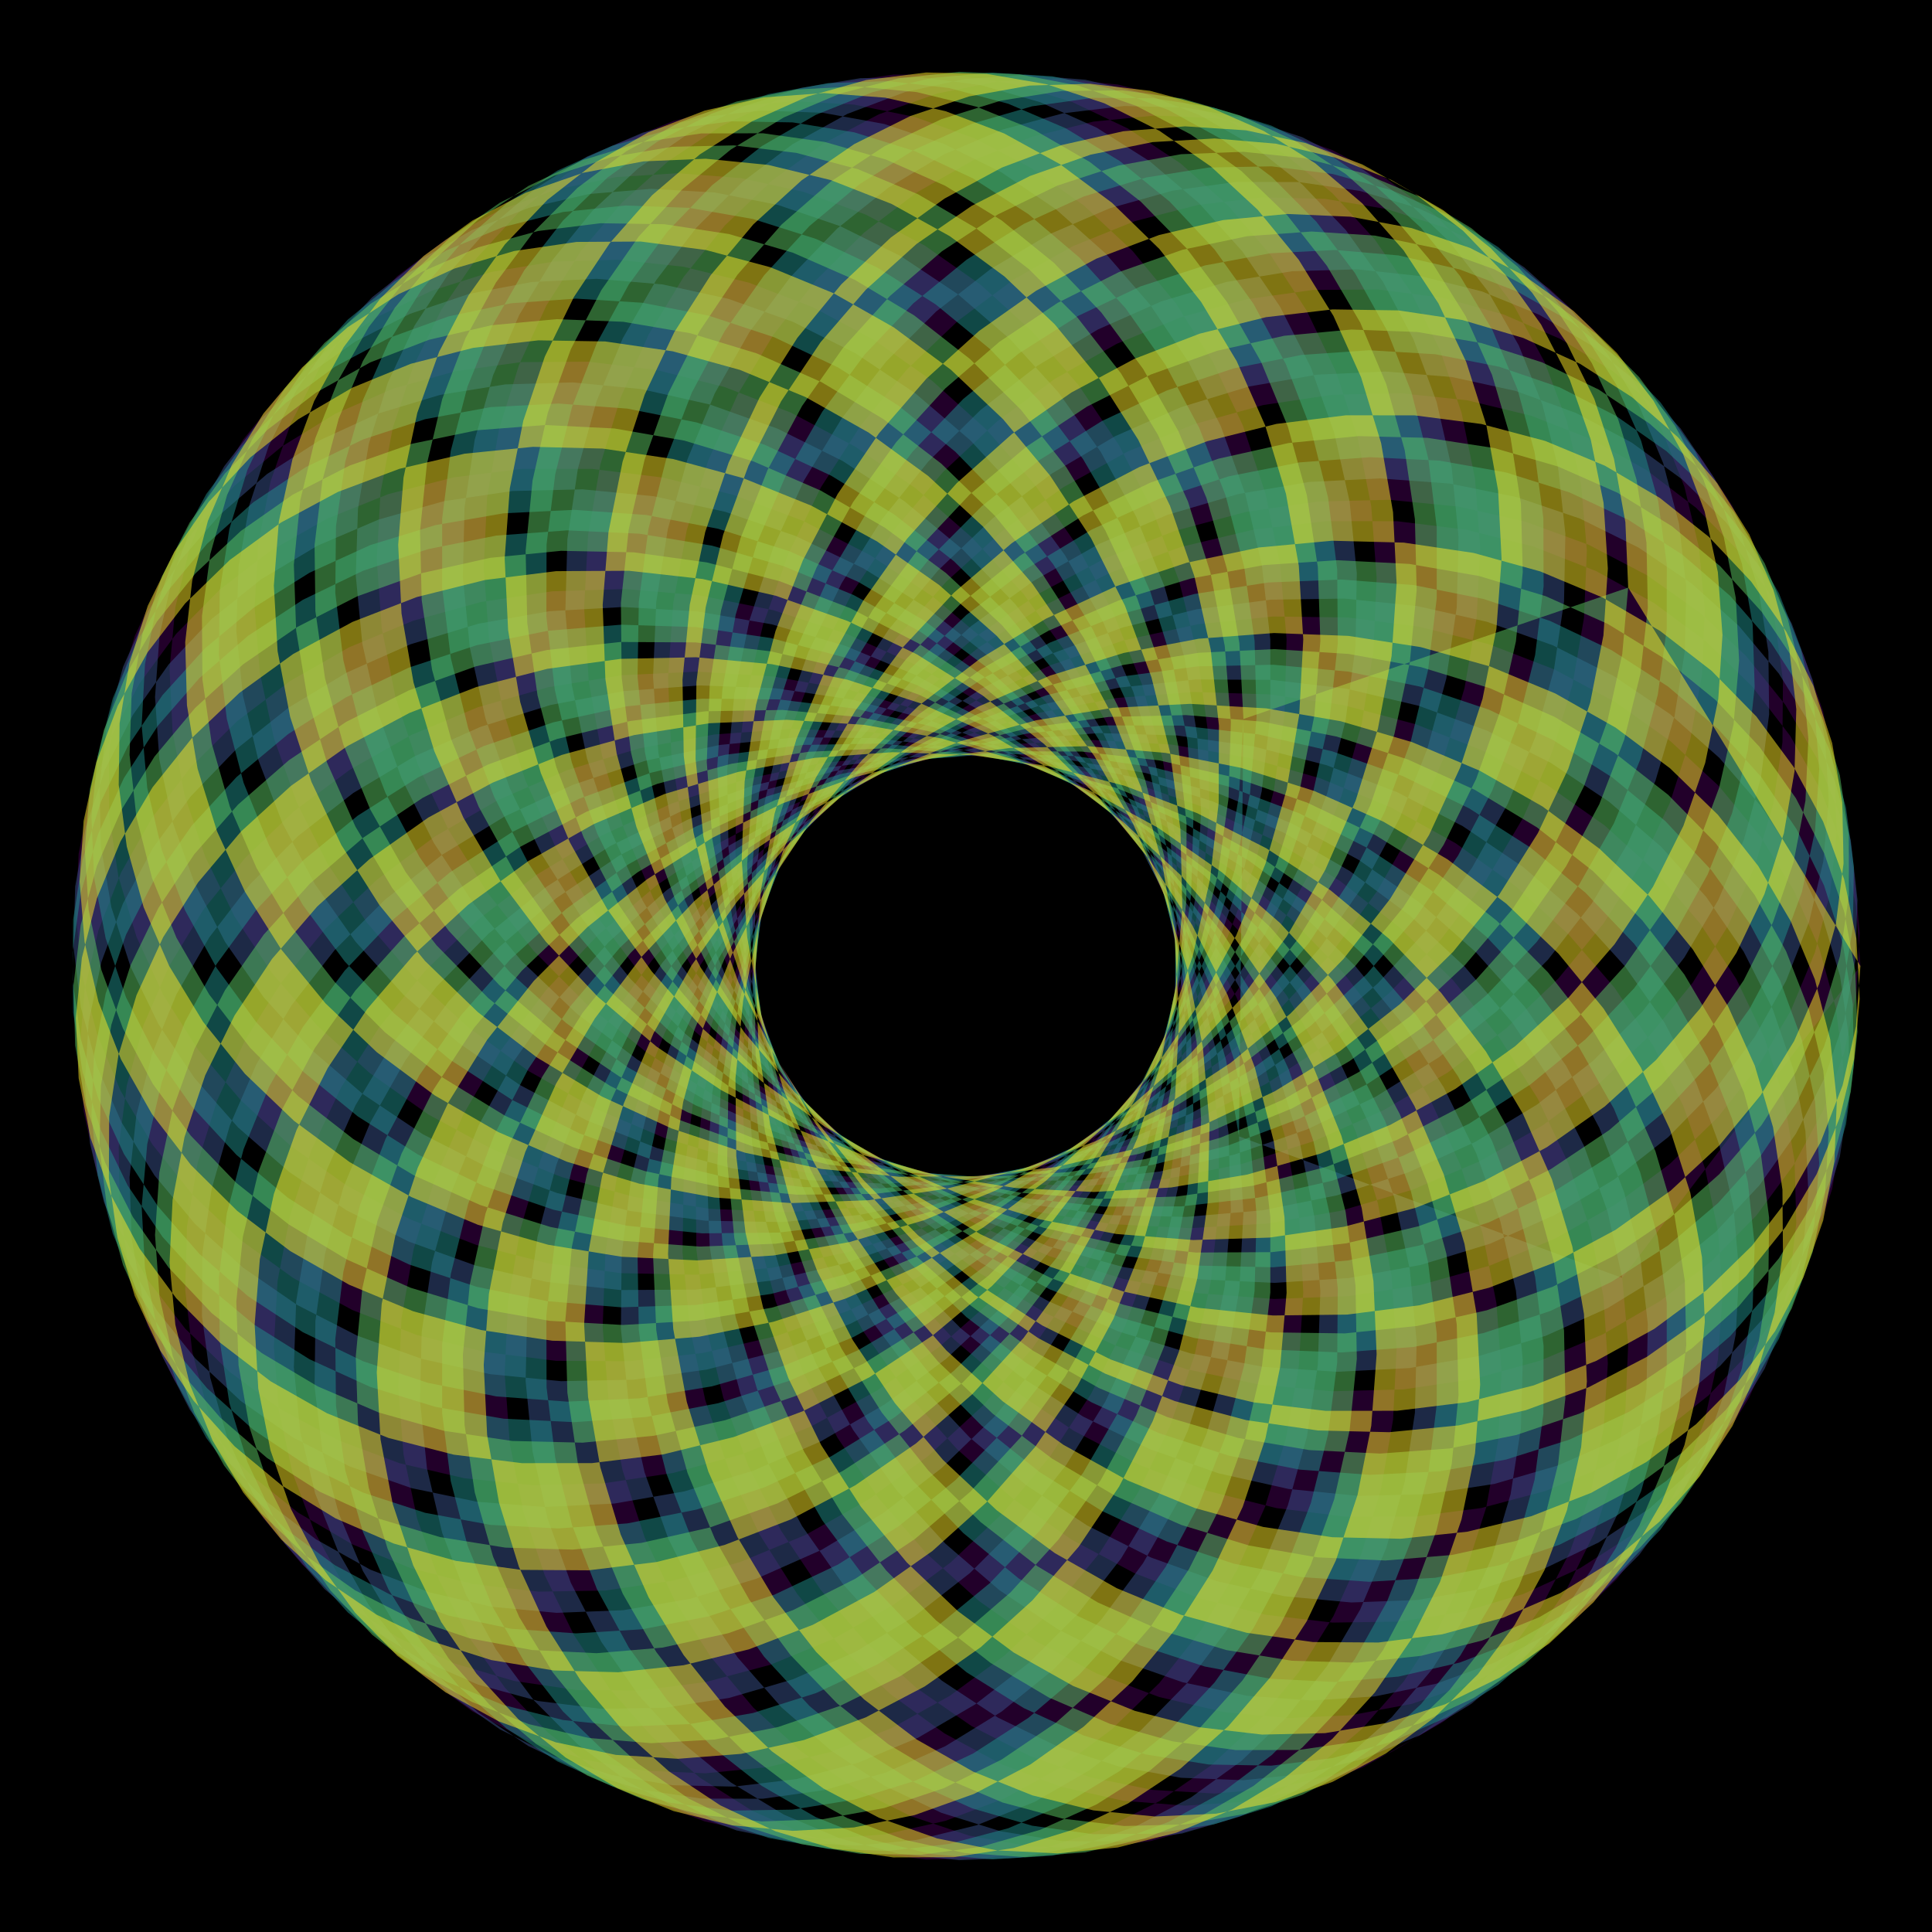 <?xml version="1.0" encoding="UTF-8"?>
<svg xmlns="http://www.w3.org/2000/svg" xmlns:xlink="http://www.w3.org/1999/xlink" width="100%" height="100%" viewBox="0 0 720 720" version="1.1">
  <rect id="spiro_bg" x="0" y="0" rx="0%" ry="0%" width="100%" height="100%" style="fill:#000000FF;stroke:none;"/>
  <g id="spiro_121_100_13_15730">
    <path style=" stroke:none;fill-rule:evenodd;fill:rgb(26.667%,0.392%,32.941%);fill-opacity:0.502;" d="M 693.332 360 L 691.664 337.555 L 686.684 315.516 L 678.469 294.277 L 667.148 274.227 L 652.891 255.734 L 635.918 239.141 L 616.488 224.758 L 594.902 212.859 L 571.488 203.684 L 546.609 197.43 L 520.641 194.242 L 493.977 194.215 L 467.027 197.406 L 440.199 203.809 L 413.898 213.371 L 388.52 225.984 L 364.441 241.504 L 342.027 259.723 L 321.609 280.406 L 303.477 303.27 L 287.898 327.992 L 275.094 354.234 L 265.234 381.621 L 258.449 409.762 L 254.812 438.258 L 254.355 466.695 L 257.055 494.668 L 262.828 521.773 L 271.559 547.621 L 283.066 571.84 L 297.141 594.086 L 313.523 614.039 L 331.91 631.422 L 351.98 645.992 L 373.375 657.555 L 395.719 665.957 L 418.617 671.094 L 441.664 672.914 L 464.457 671.422 L 486.594 666.66 L 507.68 658.734 L 527.336 647.793 L 545.211 634.031 L 560.973 617.688 L 574.332 599.043 L 585.027 578.406 L 592.844 556.129 L 597.609 532.574 L 599.199 508.129 L 597.547 483.195 L 592.621 458.184 L 584.453 433.492 L 573.121 409.527 L 558.758 386.676 L 541.539 365.305 L 521.68 345.758 L 499.449 328.348 L 475.148 313.355 L 449.105 301.023 L 421.684 291.539 L 393.262 285.059 L 364.242 281.68 L 335.031 281.457 L 306.035 284.383 L 277.66 290.414 L 250.312 299.445 L 224.363 311.324 L 200.18 325.855 L 178.09 342.801 L 158.391 361.879 L 141.352 382.773 L 127.184 405.145 L 116.07 428.625 L 108.133 452.82 L 103.453 477.336 L 102.059 501.766 L 103.922 525.699 L 108.969 548.742 L 117.074 570.5 L 128.07 590.613 L 141.734 608.738 L 157.809 624.555 L 175.996 637.793 L 195.973 648.215 L 217.379 655.621 L 239.836 659.867 L 262.953 660.855 L 286.328 658.535 L 309.547 652.906 L 332.219 644.023 L 353.941 631.996 L 374.34 616.969 L 393.059 599.148 L 409.77 578.773 L 424.176 556.125 L 436.023 531.523 L 445.094 505.309 L 451.215 477.859 L 454.262 449.562 L 454.164 420.824 L 450.895 392.047 L 444.484 363.648 L 435.008 336.027 L 422.594 309.57 L 407.422 284.652 L 389.711 261.617 L 369.723 240.785 L 347.75 222.434 L 324.133 206.801 L 299.227 194.09 L 273.41 184.449 L 247.082 177.98 L 220.645 174.742 L 194.512 174.727 L 169.082 177.891 L 144.75 184.129 L 121.902 193.297 L 100.891 205.199 L 82.047 219.594 L 65.664 236.203 L 52.004 254.719 L 41.285 274.797 L 33.68 296.066 L 29.309 318.141 L 28.25 340.625 L 30.527 363.113 L 36.113 385.203 L 44.93 406.492 L 56.848 426.594 L 71.695 445.148 L 89.246 461.809 L 109.246 476.266 L 131.387 488.242 L 155.344 497.504 L 180.758 503.855 L 207.242 507.148 L 234.41 507.289 L 261.844 504.23 L 289.145 497.969 L 315.898 488.566 L 341.715 476.125 L 366.215 460.797 L 389.035 442.781 L 409.848 422.328 L 428.352 399.711 L 444.293 375.25 L 457.449 349.293 L 467.645 322.211 L 474.758 294.395 L 478.707 266.246 L 479.473 238.176 L 477.07 210.59 L 471.586 183.895 L 463.141 158.473 L 451.91 134.699 L 438.109 112.914 L 422 93.438 L 403.875 76.547 L 384.07 62.484 L 362.938 51.441 L 340.852 43.57 L 318.215 38.969 L 295.422 37.695 L 272.879 39.738 L 250.996 45.059 L 230.156 53.543 L 210.746 65.043 L 193.109 79.367 L 177.582 96.266 L 164.449 115.469 L 153.977 136.652 L 146.371 159.48 L 141.809 183.574 L 140.41 208.551 L 142.242 234.008 L 147.332 259.543 L 155.652 284.742 L 167.113 309.207 L 181.594 332.555 L 198.91 354.41 L 218.844 374.438 L 241.129 392.316 L 265.465 407.77 L 291.52 420.562 L 318.93 430.5 L 347.316 437.43 L 376.277 441.25 L 405.406 441.918 L 434.297 439.43 L 462.535 433.84 L 489.73 425.25 L 515.5 413.812 L 539.488 399.723 L 561.355 383.223 L 580.812 364.594 L 597.594 344.145 L 611.48 322.23 L 622.301 299.211 L 629.93 275.477 L 634.285 251.426 L 635.344 227.469 L 633.137 204.008 L 627.734 181.445 L 619.262 160.16 L 607.898 140.527 L 593.859 122.883 L 577.402 107.543 L 558.832 94.781 L 538.473 84.832 L 516.68 77.895 L 493.832 74.109 L 470.328 73.574 L 446.57 76.34 L 422.961 82.402 L 399.906 91.703 L 377.801 104.137 L 357.02 119.555 L 337.918 137.75 L 320.824 158.48 L 306.031 181.465 L 293.801 206.387 L 284.344 232.895 L 277.832 260.617 L 274.391 289.164 L 274.09 318.133 L 276.953 347.113 L 282.953 375.699 L 292.008 403.48 L 303.992 430.074 L 318.727 455.105 L 335.992 478.234 L 355.523 499.141 L 377.023 517.547 L 400.16 533.211 L 424.574 545.938 L 449.887 555.574 L 475.699 562.027 L 501.605 565.234 L 527.203 565.203 L 552.082 561.984 L 575.852 555.676 L 598.129 546.43 L 618.566 534.441 L 636.824 519.953 L 652.617 503.242 L 665.68 484.621 L 675.801 464.438 L 682.809 443.055 L 686.578 420.859 L 687.039 398.25 L 684.168 375.637 L 677.992 353.418 L 668.594 332 L 656.098 311.758 L 640.688 293.062 L 622.578 276.258 L 602.039 261.652 L 579.371 249.516 L 554.898 240.09 L 528.988 233.566 L 502.02 230.09 L 474.391 229.758 L 446.508 232.617 L 418.781 238.66 L 391.613 247.836 L 365.402 260.031 L 340.531 275.102 L 317.352 292.84 L 296.199 313.004 L 277.367 335.309 L 261.117 359.441 L 247.668 385.051 L 237.191 411.766 L 229.812 439.195 L 225.609 466.938 L 224.602 494.586 L 226.766 521.73 L 232.023 547.965 L 240.25 572.91 L 251.273 596.188 L 264.867 617.461 L 280.777 636.414 L 298.703 652.77 L 318.32 666.285 L 339.266 676.77 L 361.164 684.074 L 383.621 688.098 L 406.234 688.793 L 428.598 686.16 L 450.309 680.258 L 470.977 671.188 L 490.227 659.098 L 507.699 644.191 L 523.074 626.711 L 536.059 606.938 L 546.395 585.184 L 553.867 561.797 L 558.309 537.148 L 559.602 511.625 L 557.672 485.633 L 552.5 459.578 L 544.117 433.863 L 532.602 408.895 L 518.09 385.055 L 500.762 362.715 L 480.832 342.215 L 458.574 323.871 L 434.289 307.961 L 408.309 294.723 L 380.992 284.348 L 352.727 276.984 L 323.906 272.734 L 294.941 271.645 L 266.238 273.715 L 238.211 278.887 L 211.25 287.062 L 185.734 298.09 L 162.027 311.766 L 140.457 327.852 L 121.316 346.07 L 104.871 366.102 L 91.336 387.602 L 80.883 410.199 L 73.637 433.516 L 69.676 457.141 L 69.02 480.672 L 71.645 503.707 L 77.473 525.844 L 86.371 546.699 L 98.172 565.906 L 112.648 583.125 L 129.547 598.043 L 148.562 610.387 L 169.367 619.922 L 191.602 626.453 L 214.891 629.84 L 238.832 629.984 L 263.031 626.84 L 287.074 620.414 L 310.562 610.762 L 333.098 597.988 L 354.309 582.25 L 373.836 563.754 L 391.355 542.738 L 406.57 519.492 L 419.223 494.328 L 429.105 467.602 L 436.039 439.68 L 439.906 410.957 L 440.637 381.84 L 438.207 352.73 L 432.641 324.047 L 424.027 296.184 L 412.492 269.535 L 398.215 244.469 L 381.414 221.332 L 362.355 200.434 L 341.336 182.059 L 318.691 166.445 L 294.777 153.785 L 269.977 144.23 L 244.684 137.883 L 219.305 134.789 L 194.246 134.949 L 169.914 138.309 L 146.703 144.77 L 124.984 154.176 L 105.117 166.328 L 87.43 180.992 L 72.219 197.887 L 59.73 216.695 L 50.191 237.074 L 43.762 258.652 L 40.57 281.047 L 40.684 303.855 L 44.121 326.672 L 50.859 349.098 L 60.809 370.727 L 73.844 391.18 L 89.785 410.09 L 108.41 427.117 L 129.453 441.949 L 152.609 454.312 L 177.551 463.973 L 203.914 470.742 L 231.316 474.469 L 259.363 475.062 L 287.641 472.473 L 315.746 466.711 L 343.27 457.828 L 369.816 445.938 L 395.008 431.188 L 418.484 413.785 L 439.918 393.973 L 459.012 372.031 L 475.508 348.285 L 489.188 323.074 L 499.879 296.777 L 507.457 269.785 L 511.848 242.496 L 513.031 215.316 L 511.031 188.66 L 505.926 162.926 L 497.844 138.504 L 486.961 115.754 L 473.496 95.027 L 457.707 76.637 L 439.902 60.852 L 420.398 47.914 L 399.566 38.016 L 377.773 31.309 L 355.418 27.883 L 332.902 27.789 L 310.637 31.023 L 289.016 37.527 L 268.434 47.203 L 249.27 59.891 L 231.871 75.391 L 216.566 93.461 L 203.648 113.816 L 193.367 136.145 L 185.941 160.094 L 181.535 185.297 L 180.27 211.359 L 182.211 237.879 L 187.383 264.457 L 195.75 290.676 L 207.23 316.137 L 221.691 340.457 L 238.953 363.266 L 258.789 384.219 L 280.938 403.008 L 305.094 419.352 L 330.926 433.016 L 358.066 443.801 L 386.137 451.57 L 414.734 456.219 L 443.461 457.695 L 471.895 456.012 L 499.637 451.219 L 526.289 443.418 L 551.473 432.766 L 574.832 419.461 L 596.035 403.742 L 614.785 385.895 L 630.828 366.23 L 643.945 345.098 L 653.961 322.867 L 660.762 299.922 L 664.266 276.664 L 664.453 253.5 L 661.352 230.836 L 655.043 209.066 L 645.656 188.578 L 633.367 169.734 L 618.395 152.879 L 601.008 138.316 L 581.496 126.324 L 560.199 117.137 L 537.473 110.941 L 513.699 107.883 L 489.273 108.059 L 464.594 111.508 L 440.078 118.227 L 416.117 128.156 L 393.117 141.191 L 371.445 157.172 L 351.461 175.895 L 333.488 197.113 L 317.824 220.547 L 304.723 245.871 L 294.398 272.738 L 287.016 300.773 L 282.703 329.586 L 281.531 358.773 L 283.516 387.926 L 288.629 416.633 L 296.789 444.488 L 307.867 471.113 L 321.684 496.129 L 338.02 519.195 L 356.602 539.996 L 377.141 558.258 L 399.301 573.738 L 422.719 586.246 L 447.016 595.633 L 471.797 601.797 L 496.656 604.695 L 521.191 604.324 L 544.992 600.738 L 567.668 594.047 L 588.844 584.402 L 608.164 571.996 L 625.301 557.078 L 639.965 539.922 L 651.902 520.848 L 660.895 500.203 L 666.773 478.352 L 669.426 455.684 L 668.777 432.598 L 664.809 409.5 L 657.555 386.797 L 647.094 364.887 L 633.562 344.148 L 617.137 324.953 L 598.043 307.641 L 576.551 292.52 L 552.957 279.859 L 527.598 269.898 L 500.84 262.824 L 473.059 258.785 L 444.656 257.875 L 416.043 260.133 L 387.621 265.559 L 359.805 274.094 L 332.984 285.625 L 307.543 300.004 L 283.832 317.02 L 262.188 336.434 L 242.902 357.961 L 226.23 381.281 L 212.395 406.047 L 201.562 431.883 L 193.859 458.406 L 189.355 485.207 L 188.074 511.879 L 189.988 538.016 L 195.016 563.215 L 203.031 587.094 L 213.859 609.281 L 227.273 629.438 L 243.016 647.25 L 260.785 662.445 L 280.254 674.785 L 301.059 684.078 L 322.828 690.18 L 345.164 692.996 L 367.66 692.48 L 389.918 688.633 L 411.527 681.52 L 432.105 671.242 L 451.273 657.953 L 468.676 641.859 L 483.992 623.207 L 496.93 602.277 L 507.234 579.383 L 514.699 554.883 L 519.148 529.141 L 520.473 502.555 L 518.602 475.52 L 513.512 448.445 L 505.242 421.742 L 493.875 395.812 L 479.547 371.039 L 462.43 347.789 L 442.762 326.41 L 420.797 307.211 L 396.848 290.469 L 371.246 276.418 L 344.352 265.254 L 316.555 257.121 L 288.246 252.117 L 259.836 250.293 L 231.738 251.637 L 204.352 256.098 L 178.074 263.57 L 153.285 273.902 L 130.344 286.891 L 109.574 302.293 L 91.27 319.828 L 75.695 339.184 L 63.055 360.004 L 53.527 381.93 L 47.234 404.57 L 44.242 427.52 L 44.57 450.379 L 48.199 472.742 L 55.035 494.211 L 64.957 514.402 L 77.781 532.953 L 93.289 549.52 L 111.215 563.793 L 131.258 575.508 L 153.082 584.426 L 176.332 590.359 L 200.629 593.164 L 225.57 592.75 L 250.754 589.07 L 275.777 582.137 L 300.23 572.008 L 323.719 558.793 L 345.871 542.652 L 366.332 523.785 L 384.773 502.445 L 400.902 478.91 L 414.465 453.508 L 425.246 426.586 L 433.078 398.516 L 437.84 369.691 L 439.465 340.52 L 437.926 311.41 L 433.262 282.766 L 425.551 254.996 L 414.926 228.484 L 401.562 203.602 L 385.688 180.691 L 367.562 160.066 L 347.492 142 L 325.805 126.734 L 302.867 114.461 L 279.051 105.324 L 254.758 99.422 L 230.391 96.805 L 206.355 97.465 L 183.059 101.348 L 160.887 108.352 L 140.219 118.316 L 121.41 131.047 L 104.785 146.297 L 90.633 163.785 L 79.207 183.195 L 70.719 204.184 L 65.34 226.375 L 63.184 249.387 L 64.32 272.816 L 68.766 296.258 L 76.488 319.305 L 87.406 341.562 L 101.379 362.645 L 118.23 382.184 L 137.734 399.848 L 159.617 415.32 L 183.586 428.328 L 209.297 438.645 L 236.391 446.074 L 264.48 450.477 L 293.172 451.758 L 322.055 449.875 L 350.719 444.832 L 378.758 436.691 L 405.777 425.562 L 431.398 411.598 L 455.266 395 L 477.047 376.023 L 496.453 354.941 L 513.219 332.082 L 527.133 307.793 L 538.027 282.441 L 545.781 256.422 L 550.316 230.137 L 551.613 203.992 L 549.703 178.395 L 544.668 153.746 L 536.641 130.43 L 525.789 108.816 L 512.344 89.242 L 496.562 72.016 L 478.746 57.418 L 459.227 45.68 L 438.363 36.992 L 416.539 31.496 L 394.141 29.289 L 371.574 30.414 L 349.25 34.863 L 327.562 42.578 L 306.906 53.449 L 287.66 67.324 L 270.168 83.992 L 254.758 103.215 L 241.719 124.699 L 231.305 148.133 L 223.727 173.164 L 219.148 199.418 L 217.691 226.504 L 219.414 254.023 L 224.344 281.562 L 232.441 308.711 L 243.617 335.078 L 257.746 360.266 L 274.637 383.914 L 294.07 405.676 L 315.773 425.246 L 339.445 442.34 L 364.75 456.73 L 391.328 468.223 L 418.789 476.668 L 446.742 481.973 L 474.773 484.09 L 502.477 483.027 L 529.445 478.844 L 555.285 471.637 L 579.621 461.566 L 602.094 448.836 L 622.375 433.684 L 640.176 416.395 L 655.238 397.285 L 667.348 376.703 L 676.336 355.016 L 682.086 332.617 L 684.523 309.898 L 683.633 287.27 L 679.441 265.137 L 672.035 243.891 L 661.543 223.922 L 648.148 205.594 L 632.074 189.242 L 613.586 175.172 L 592.984 163.656 L 570.605 154.934 L 546.805 149.18 L 521.969 146.547 L 496.496 147.121 L 470.785 150.945 L 445.25 158.008 L 420.289 168.254 L 396.301 181.566 L 373.656 197.785 L 352.715 216.711 L 333.801 238.094 L 317.207 261.645 L 303.184 287.043 L 291.953 313.938 L 283.672 341.957 L 278.469 370.703 L 276.406 399.777 L 277.508 428.766 L 281.738 457.262 L 289.016 484.863 L 299.207 511.184 L 312.137 535.852 L 327.574 558.523 L 345.262 578.895 L 364.891 596.684 L 386.133 611.656 L 408.629 623.621 L 431.992 632.43 L 455.832 637.992 L 479.742 640.258 L 503.316 639.234 L 526.156 634.977 L 547.863 627.594 L 568.062 617.238 L 586.406 604.113 L 602.57 588.465 L 616.262 570.578 L 627.23 550.762 L 635.266 529.371 L 640.199 506.773 L 641.918 483.355 L 640.352 459.523 L 635.484 435.68 L 627.355 412.23 L 616.047 389.574 L 601.695 368.094 L 584.484 348.156 L 564.641 330.098 L 542.434 314.23 L 518.164 300.82 L 492.168 290.109 L 464.816 282.277 L 436.488 277.469 L 407.582 275.781 L 378.508 277.254 L 349.672 281.879 L 321.488 289.594 L 294.344 300.293 L 268.625 313.816 L 244.68 329.961 L 222.84 348.48 L 203.402 369.09 L 186.617 391.469 L 172.707 415.27 L 161.832 440.117 L 154.117 465.621 L 149.633 491.383 L 148.398 516.988 L 150.387 542.039 L 155.508 566.133 L 163.641 588.883 L 174.598 609.926 L 188.16 628.918 L 204.062 645.555 L 222.004 659.562 L 241.656 670.707 L 262.656 678.801 L 284.625 683.703 L 307.168 685.316 L 329.883 683.602 L 352.359 678.57 L 374.199 670.277 L 395.016 658.832 L 414.426 644.402 L 432.082 627.184 L 447.664 607.426 L 460.879 585.414 L 471.477 561.473 L 479.246 535.953 L 484.023 509.223 L 485.691 481.676 L 484.188 453.719 L 479.488 425.758 L 471.637 398.203 L 460.715 371.453 L 446.863 345.898 L 430.258 321.902 L 411.129 299.809 L 389.746 279.926 L 366.414 262.535 L 341.465 247.863 L 315.266 236.105 L 288.195 227.406 L 260.66 221.859 L 233.059 219.512 L 205.805 220.359 L 179.305 224.336 L 153.945 231.344 L 130.113 241.219 L 108.156 253.766 L 88.406 268.738 L 71.148 285.852 L 56.641 304.789 L 45.094 325.203 L 36.68 346.727 L 31.512 368.969 L 29.66 391.531 L 31.145 414.004 L 35.926 435.988 L 43.926 457.086 L 55.008 476.91 L 68.992 495.105 L 85.652 511.324 L 104.723 525.27 L 125.898 536.664 L 148.844 545.281 L 173.199 550.934 L 198.586 553.48 L 224.598 552.828 L 250.836 548.941 L 276.891 541.832 L 302.359 531.555 L 326.844 518.23 L 349.969 502.012 L 371.383 483.109 L 390.762 461.773 L 407.809 438.285 L 422.277 412.977 L 433.945 386.188 L 442.652 358.305 L 448.281 329.711 L 450.758 300.816 L 450.07 272.031 L 446.246 243.762 L 439.375 216.41 L 429.582 190.359 L 417.055 165.984 L 402.02 143.621 L 384.734 123.582 L 365.504 106.145 L 344.664 91.539 L 322.574 79.957 L 299.617 71.543 L 276.184 66.391 L 252.68 64.547 L 229.516 66.004 L 207.09 70.699 L 185.793 78.527 L 166 89.332 L 148.062 102.91 L 132.305 119.016 L 119.016 137.367 L 108.441 157.641 L 100.801 179.488 L 96.246 202.547 L 94.902 226.418 L 96.832 250.703 L 102.047 274.996 L 110.512 298.891 L 122.141 321.992 L 136.797 343.914 L 154.297 364.289 L 174.41 382.781 L 196.867 399.082 L 221.363 412.922 L 247.559 424.066 L 275.098 432.332 L 303.586 437.57 L 332.625 439.691 L 361.812 438.656 L 390.734 434.473 L 418.98 427.199 L 446.164 416.953 L 471.906 403.883 L 495.844 388.203 L 517.656 370.156 L 537.047 350.023 L 553.762 328.133 L 567.59 304.832 L 578.363 280.492 L 585.957 255.5 L 590.305 230.266 L 591.391 205.188 L 589.246 180.68 L 583.949 157.133 L 575.637 134.938 L 564.488 114.457 L 550.73 96.031 L 534.621 79.961 L 516.469 66.523 L 496.605 55.953 L 475.387 48.43 L 453.195 44.098 L 430.43 43.047 L 407.492 45.32 L 384.785 50.91 L 362.711 59.746 L 341.664 71.723 L 322.02 86.68 L 304.121 104.406 L 288.297 124.66 L 274.832 147.148 L 263.98 171.551 L 255.953 197.516 L 250.906 224.672 L 248.965 252.625 L 250.188 280.969 L 254.59 309.297 L 262.133 337.199 L 272.738 364.273 L 286.262 390.137 L 302.52 414.422 L 321.289 436.785 L 342.293 456.914 L 365.238 474.539 L 389.777 489.426 L 415.555 501.383 L 442.18 510.266 L 469.258 515.98 L 496.383 518.484 L 523.145 517.785 L 549.141 513.941 L 573.973 507.062 L 597.27 497.301 L 618.676 484.867 L 637.867 469.996 L 654.551 452.98 L 668.477 434.133 L 679.43 413.805 L 687.25 392.367 L 691.816 370.203 L 693.062 347.719 L 690.973 325.316 L 685.582 303.402 L 676.977 282.367 L 665.293 262.602 L 650.711 244.465 L 633.461 228.293 L 613.805 214.391 L 592.055 203.027 L 568.543 194.438 L 543.629 188.801 L 517.703 186.262 L 491.156 186.902 L 464.402 190.77 L 437.844 197.848 L 411.883 208.07 L 386.922 221.328 L 363.328 237.461 L 341.461 256.258 L 321.641 277.473 L 304.164 300.812 L 289.281 325.957 L 277.203 352.555 L 268.098 380.227 L 262.082 408.586 L 259.223 437.227 L 259.535 465.734 L 262.992 493.703 L 269.5 520.734 L 278.93 546.441 L 291.102 570.457 L 305.785 592.438 L 322.715 612.074 L 341.594 629.098 L 362.082 643.27 L 383.82 654.406 L 406.426 662.359 L 429.508 667.039 L 452.66 668.402 L 475.477 666.461 L 497.555 661.27 L 518.504 652.938 L 537.949 641.629 L 555.543 627.547 L 570.965 610.934 L 583.922 592.078 L 594.168 571.297 L 601.492 548.945 L 605.734 525.387 L 606.777 501.02 L 604.562 476.246 Z M 693.332 360 "/>
    <path style=" stroke:none;fill-rule:evenodd;fill:rgb(23.137%,32.157%,54.51%);fill-opacity:0.502;" d="M 604.562 476.246 L 599.07 451.465 L 590.344 427.086 L 578.473 403.512 L 563.59 381.121 L 545.883 360.277 L 525.582 341.324 L 502.957 324.566 L 478.312 310.27 L 451.992 298.676 L 424.355 289.965 L 395.789 284.277 L 366.695 281.707 L 337.48 282.297 L 308.555 286.031 L 280.324 292.848 L 253.184 302.645 L 227.512 315.25 L 203.66 330.469 L 181.961 348.047 L 162.699 367.703 L 146.133 389.109 L 132.477 411.926 L 121.891 435.77 L 114.496 460.258 L 110.367 484.984 L 109.512 509.547 L 111.898 533.535 L 117.449 556.551 L 126.02 578.215 L 137.438 598.16 L 151.473 616.051 L 167.863 631.578 L 186.301 644.477 L 206.457 654.512 L 227.969 661.5 L 250.453 665.297 L 273.516 665.82 L 296.754 663.031 L 319.758 656.934 L 342.133 647.598 L 363.48 635.137 L 383.43 619.707 L 401.637 601.52 L 417.77 580.828 L 431.543 557.914 L 442.711 533.105 L 451.059 506.75 L 456.43 479.227 L 458.707 450.93 L 457.824 422.262 L 453.77 393.629 L 446.582 365.445 L 436.348 338.109 L 423.207 312.008 L 407.34 287.508 L 388.977 264.945 L 368.387 244.637 L 345.879 226.852 L 321.785 211.824 L 296.473 199.746 L 270.324 190.754 L 243.738 184.945 L 217.121 182.359 L 190.879 182.992 L 165.418 186.777 L 141.133 193.613 L 118.398 203.336 L 97.562 215.746 L 78.953 230.594 L 62.859 247.594 L 49.531 266.43 L 39.18 286.754 L 31.969 308.191 L 28.012 330.355 L 27.379 352.848 L 30.078 375.262 L 36.078 397.191 L 45.285 418.242 L 57.57 438.035 L 72.746 456.199 L 90.578 472.406 L 110.809 486.352 L 133.121 497.758 L 157.188 506.406 L 182.637 512.109 L 209.09 514.727 L 236.145 514.172 L 263.395 510.406 L 290.438 503.445 L 316.859 493.352 L 342.273 480.238 L 366.301 464.27 L 388.59 445.656 L 408.812 424.641 L 426.684 401.523 L 441.945 376.617 L 454.387 350.285 L 463.848 322.891 L 470.211 294.836 L 473.402 266.523 L 473.414 238.359 L 470.281 210.758 L 464.082 184.113 L 454.961 158.816 L 443.094 135.227 L 428.707 113.688 L 412.07 94.508 L 393.484 77.961 L 373.285 64.277 L 351.836 53.645 L 329.516 46.203 L 306.719 42.047 L 283.852 41.211 L 261.316 43.691 L 239.52 49.426 L 218.848 58.301 L 199.676 70.156 L 182.348 84.789 L 167.191 101.945 L 154.492 121.344 L 144.5 142.664 L 137.418 165.555 L 133.41 189.637 L 132.586 214.527 L 135.012 239.824 L 140.695 265.113 L 149.602 289.992 L 161.637 314.066 L 176.668 336.945 L 194.5 358.27 L 214.906 377.699 L 237.617 394.926 L 262.324 409.684 L 288.684 421.734 L 316.336 430.898 L 344.895 437.035 L 373.957 440.055 L 403.117 439.914 L 431.965 436.625 L 460.094 430.25 L 487.105 420.902 L 512.629 408.746 L 536.309 393.977 L 557.816 376.855 L 576.867 357.66 L 593.199 336.715 L 606.609 314.367 L 616.926 290.992 L 624.035 266.984 L 627.875 242.738 L 628.418 218.664 L 625.711 195.164 L 619.836 172.641 L 610.926 151.473 L 599.164 132.027 L 584.777 114.633 L 568.035 99.602 L 549.238 87.203 L 528.723 77.66 L 506.852 71.16 L 484.004 67.844 L 460.578 67.793 L 436.98 71.051 L 413.609 77.602 L 390.875 87.383 L 369.164 100.273 L 348.852 116.113 L 330.285 134.699 L 313.785 155.773 L 299.648 179.047 L 288.113 204.195 L 279.391 230.871 L 273.648 258.691 L 270.992 287.266 L 271.488 316.191 L 275.148 345.051 L 281.938 373.445 L 291.762 400.969 L 304.488 427.234 L 319.926 451.879 L 337.848 474.559 L 357.984 494.969 L 380.031 512.836 L 403.648 527.922 L 428.473 540.047 L 454.121 549.07 L 480.195 554.891 L 506.285 557.473 L 531.988 556.828 L 556.898 553.016 L 580.621 546.145 L 602.789 536.375 L 623.043 523.91 L 641.066 509.004 L 656.566 491.934 L 669.297 473.023 L 679.043 452.625 L 685.652 431.102 L 689 408.852 L 689.031 386.266 L 685.73 363.762 L 679.133 341.734 L 669.332 320.582 L 656.469 300.684 L 640.719 282.41 L 622.32 266.086 L 601.539 252.023 L 578.688 240.484 L 554.098 231.703 L 528.141 225.855 L 501.191 223.082 L 473.66 223.473 L 445.945 227.062 L 418.465 233.832 L 391.613 243.723 L 365.793 256.617 L 341.371 272.348 L 318.707 290.711 L 298.125 311.453 L 279.914 334.285 L 264.32 358.883 L 251.562 384.891 L 241.801 411.934 L 235.152 439.621 L 231.68 467.547 L 231.398 495.305 L 234.273 522.48 L 240.219 548.684 L 249.098 573.52 L 260.73 596.629 L 274.883 617.672 L 291.293 636.34 L 309.652 652.363 L 329.629 665.512 L 350.863 675.602 L 372.969 682.484 L 395.555 686.082 L 418.211 686.344 L 440.539 683.289 L 462.133 676.98 L 482.602 667.531 L 501.578 655.098 L 518.715 639.891 L 533.684 622.16 L 546.203 602.195 L 556.027 580.312 L 562.949 556.867 L 566.809 532.234 L 567.492 506.805 L 564.941 480.98 L 559.141 455.168 L 550.141 429.777 L 538.023 405.199 L 522.934 381.828 L 505.059 360.02 L 484.629 340.117 L 461.918 322.422 L 437.23 307.207 L 410.914 294.703 L 383.328 285.094 L 354.859 278.516 L 325.91 275.062 L 296.887 274.773 L 268.199 277.633 L 240.258 283.582 L 213.453 292.5 L 188.156 304.234 L 164.73 318.574 L 143.492 335.273 L 124.734 354.039 L 108.711 374.555 L 95.629 396.465 L 85.652 419.402 L 78.898 442.973 L 75.434 466.777 L 75.266 490.406 L 78.363 513.457 L 84.641 535.531 L 93.957 556.25 L 106.129 575.25 L 120.93 592.195 L 138.09 606.777 L 157.309 618.738 L 178.242 627.844 L 200.539 633.91 L 223.805 636.805 L 247.652 636.441 L 271.672 632.781 L 295.457 625.84 L 318.605 615.684 L 340.73 602.426 L 361.453 586.238 L 380.43 567.328 L 397.336 545.945 L 411.887 522.383 L 423.828 496.965 L 432.961 470.043 L 439.117 441.996 L 442.188 413.223 L 442.109 384.121 L 438.875 355.105 L 432.516 326.582 L 423.125 298.949 L 410.844 272.602 L 395.859 247.895 L 378.395 225.172 L 358.73 204.746 L 337.164 186.879 L 314.035 171.809 L 289.715 159.723 L 264.578 150.758 L 239.027 145.008 L 213.469 142.508 L 188.309 143.25 L 163.949 147.176 L 140.785 154.164 L 119.188 164.062 L 99.508 176.664 L 82.066 191.719 L 67.148 208.938 L 55.008 228 L 45.848 248.562 L 39.832 270.25 L 37.066 292.668 L 37.621 315.422 L 41.5 338.102 L 48.668 360.309 L 59.035 381.641 L 72.457 401.719 L 88.746 420.184 L 107.676 436.695 L 128.973 450.957 L 152.328 462.699 L 177.402 471.691 L 203.828 477.754 L 231.227 480.754 L 259.191 480.598 L 287.32 477.258 L 315.199 470.742 L 342.426 461.125 L 368.605 448.516 L 393.363 433.082 L 416.344 415.035 L 437.23 394.625 L 455.727 372.145 L 471.586 347.914 L 484.598 322.289 L 494.602 295.648 L 501.477 268.383 L 505.16 240.895 L 505.645 213.594 L 502.957 186.891 L 497.191 161.18 L 488.488 136.852 L 477.023 114.262 L 463.031 93.754 L 446.773 75.637 L 428.562 60.172 L 408.73 47.594 L 387.641 38.086 L 365.672 31.785 L 343.219 28.781 L 320.691 29.113 L 298.496 32.766 L 277.023 39.672 L 256.672 49.723 L 237.812 62.75 L 220.785 78.547 L 205.918 96.863 L 193.492 117.406 L 183.758 139.859 L 176.914 163.867 L 173.125 189.051 L 172.496 215.023 L 175.09 241.383 L 180.918 267.711 L 189.934 293.613 L 202.047 318.684 L 217.113 342.543 L 234.949 364.82 L 255.32 385.188 L 277.949 403.336 L 302.531 418.992 L 328.727 431.93 L 356.164 441.961 L 384.461 448.953 L 413.219 452.816 L 442.023 453.512 L 470.469 451.051 L 498.152 445.496 L 524.672 436.969 L 549.66 425.625 L 572.766 411.672 L 593.656 395.363 L 612.051 376.984 L 627.691 356.859 L 640.379 335.336 L 649.941 312.789 L 656.273 289.609 L 659.305 266.199 L 659.027 242.961 L 655.473 220.305 L 648.738 198.621 L 638.953 178.293 L 626.312 159.684 L 611.039 143.129 L 593.402 128.926 L 573.711 117.344 L 552.301 108.613 L 529.535 102.91 L 505.797 100.371 L 481.484 101.082 L 457 105.074 L 432.758 112.336 L 409.148 122.797 L 386.574 136.34 L 365.398 152.801 L 345.977 171.965 L 328.629 193.582 L 313.641 217.355 L 301.258 242.965 L 291.691 270.051 L 285.094 298.238 L 281.586 327.137 L 281.223 356.336 L 284.016 385.422 L 289.93 413.996 L 298.867 441.652 L 310.691 468.004 L 325.215 492.688 L 342.207 515.367 L 361.398 535.73 L 382.48 553.512 L 405.113 568.477 L 428.938 580.441 L 453.562 589.27 L 478.598 594.867 L 503.629 597.195 L 528.254 596.273 L 552.074 592.156 L 574.691 584.965 L 595.734 574.855 L 614.859 562.035 L 631.742 546.758 L 646.094 529.309 L 657.672 510.008 L 666.27 489.203 L 671.727 467.277 L 673.934 444.613 L 672.832 421.609 L 668.406 398.68 L 660.703 376.223 L 649.812 354.637 L 635.875 334.301 L 619.086 315.578 L 599.668 298.805 L 577.902 284.277 L 554.094 272.266 L 528.582 262.996 L 501.738 256.648 L 473.945 253.359 L 445.602 253.215 L 417.117 256.25 L 388.902 262.445 L 361.359 271.734 L 334.883 284 L 309.852 299.078 L 286.613 316.758 L 265.492 336.785 L 246.773 358.867 L 230.715 382.68 L 217.52 407.875 L 207.352 434.07 L 200.32 460.871 L 196.496 487.879 L 195.887 514.684 L 198.457 540.879 L 204.117 566.062 L 212.727 589.852 L 224.102 611.887 L 238.012 631.828 L 254.191 649.375 L 272.336 664.254 L 292.102 676.238 L 313.133 685.148 L 335.047 690.844 L 357.445 693.238 L 379.922 692.297 L 402.074 688.035 L 423.504 680.523 L 443.82 669.867 L 462.648 656.242 L 479.648 639.852 L 494.496 620.949 L 506.906 599.824 L 516.641 576.809 L 523.488 552.246 L 527.293 526.516 L 527.949 500.012 L 525.395 473.137 L 519.621 446.301 L 510.672 419.91 L 498.645 394.359 L 483.68 370.039 L 465.965 347.309 L 445.734 326.508 L 423.266 307.938 L 398.863 291.867 L 372.871 278.531 L 345.656 268.105 L 317.605 260.734 L 289.117 256.5 L 260.602 255.441 L 232.469 257.543 L 205.121 262.746 L 178.953 270.926 L 154.34 281.93 L 131.633 295.539 L 111.152 311.512 L 93.188 329.555 L 77.988 349.348 L 65.762 370.535 L 56.668 392.75 L 50.82 415.598 L 48.285 438.68 L 49.062 461.582 L 53.125 483.91 L 60.375 505.266 L 70.672 525.27 L 83.836 543.555 L 99.629 559.793 L 117.785 573.68 L 137.992 584.953 L 159.918 593.387 L 183.195 598.801 L 207.441 601.059 L 232.258 600.078 L 257.238 595.824 L 281.973 588.32 L 306.066 577.633 L 329.121 563.879 L 350.77 547.23 L 370.66 527.895 L 388.473 506.125 L 403.922 482.219 L 416.758 456.504 L 426.781 429.332 L 433.824 401.082 L 437.785 372.148 L 438.598 342.938 L 436.25 313.859 L 430.789 285.32 L 422.305 257.727 L 410.938 231.453 L 396.871 206.875 L 380.344 184.324 L 361.621 164.105 L 341.016 146.492 L 318.863 131.715 L 295.527 119.953 L 271.395 111.348 L 246.863 105.984 L 222.336 103.902 L 198.219 105.09 L 174.918 109.477 L 152.82 116.949 L 132.301 127.352 L 113.703 140.465 L 97.352 156.047 L 83.523 173.801 L 72.473 193.414 L 64.398 214.527 L 59.461 236.77 L 57.77 259.754 L 59.379 283.074 L 64.305 306.32 L 72.496 329.098 L 83.859 351.004 L 98.258 371.66 L 115.496 390.707 L 135.344 407.809 L 157.523 422.664 L 181.727 435.008 L 207.613 444.609 L 234.812 451.297 L 262.941 454.93 L 291.598 455.426 L 320.375 452.75 L 348.859 446.926 L 376.648 438.012 L 403.348 426.137 L 428.586 411.457 L 452.008 394.191 L 473.293 374.59 L 492.152 352.945 L 508.34 329.582 L 521.641 304.855 L 531.902 279.141 L 539.004 252.832 L 542.891 226.332 L 543.551 200.051 L 541.016 174.391 L 535.383 149.758 L 526.789 126.527 L 515.422 105.062 L 501.508 85.699 L 485.32 68.746 L 467.168 54.461 L 447.379 43.078 L 426.328 34.777 L 404.387 29.691 L 381.961 27.906 L 359.445 29.457 L 337.254 34.324 L 315.785 42.445 L 295.422 53.695 L 276.539 67.914 L 259.484 84.891 L 244.574 104.363 L 232.094 126.051 L 222.285 149.617 L 215.352 174.719 L 211.449 200.969 L 210.688 227.98 L 213.121 255.348 L 218.762 282.66 L 227.562 309.516 L 239.43 335.508 L 254.215 360.258 L 271.734 383.402 L 291.75 404.602 L 313.984 423.559 L 338.133 439.996 L 363.852 453.691 L 390.77 464.461 L 418.508 472.168 L 446.656 476.723 L 474.816 478.094 L 502.57 476.297 L 529.52 471.395 L 555.273 463.504 L 579.453 452.785 L 601.707 439.457 L 621.719 423.762 L 639.195 405.992 L 653.895 386.473 L 665.609 365.551 L 674.18 343.602 L 679.496 321.02 L 681.496 298.203 L 680.168 275.559 L 675.555 253.488 L 667.75 232.391 L 656.895 212.641 L 643.176 194.602 L 626.828 178.609 L 608.117 164.957 L 587.359 153.914 L 564.887 145.703 L 541.07 140.504 L 516.293 138.449 L 490.953 139.617 L 465.453 144.043 L 440.207 151.711 L 415.613 162.543 L 392.062 176.426 L 369.93 193.184 L 349.559 212.609 L 331.273 234.445 L 315.359 258.398 L 302.062 284.137 L 291.59 311.312 L 284.094 339.539 L 279.688 368.426 L 278.43 397.566 L 280.336 426.551 L 285.355 454.969 L 293.398 482.426 L 304.324 508.531 L 317.945 532.922 L 334.027 555.266 L 352.297 575.254 L 372.449 592.617 L 394.145 607.133 L 417.02 618.609 L 440.688 626.918 L 464.75 631.965 L 488.805 633.723 L 512.441 632.199 L 535.262 627.465 L 556.875 619.633 L 576.914 608.871 L 595.027 595.391 L 610.898 579.438 L 624.242 561.305 L 634.812 541.312 L 642.41 519.82 L 646.883 497.195 L 648.113 473.832 L 646.051 450.133 L 640.688 426.504 L 632.066 403.348 L 620.285 381.062 L 605.488 360.027 L 587.863 340.602 L 567.648 323.121 L 545.121 307.887 L 520.59 295.164 L 494.398 285.18 L 466.91 278.105 L 438.52 274.086 L 409.621 273.191 L 380.629 275.465 L 351.949 280.887 L 323.988 289.383 L 297.137 300.836 L 271.77 315.082 L 248.242 331.906 L 226.871 351.055 L 207.949 372.234 L 191.719 395.121 L 178.387 419.359 L 168.117 444.574 L 161.02 470.371 L 157.156 496.344 L 156.531 522.09 L 159.113 547.199 L 164.801 571.277 L 173.465 593.938 L 184.906 614.828 L 198.902 633.605 L 215.18 649.969 L 233.434 663.656 L 253.32 674.441 L 274.477 682.141 L 296.527 686.625 L 319.07 687.812 L 341.699 685.664 L 364.012 680.203 L 385.605 671.496 L 406.094 659.664 L 425.109 644.875 L 442.301 627.344 L 457.352 607.32 L 469.98 585.102 L 479.945 561.012 L 487.043 535.406 L 491.117 508.664 L 492.062 481.18 L 489.82 453.359 L 484.387 425.609 L 475.805 398.336 L 464.172 371.941 L 449.637 346.809 L 432.383 323.297 L 412.652 301.746 L 390.715 282.457 L 366.887 265.703 L 341.508 251.703 L 314.945 240.648 L 287.586 232.664 L 259.828 227.844 L 232.086 226.219 L 204.762 227.773 L 178.266 232.441 L 152.984 240.105 L 129.293 250.602 L 107.539 263.723 L 88.047 279.207 L 71.098 296.773 L 56.941 316.094 L 45.777 336.816 L 37.77 358.57 L 33.027 380.965 L 31.605 403.594 L 33.512 426.055 L 38.707 447.941 L 47.098 468.863 L 58.539 488.438 L 72.84 506.305 L 89.766 522.137 L 109.051 535.633 L 130.379 546.523 L 153.41 554.594 L 177.781 559.664 L 203.105 561.602 L 228.98 560.324 L 255.004 555.805 L 280.77 548.062 L 305.871 537.168 L 329.914 523.242 L 352.535 506.457 L 373.383 487.023 L 392.133 465.203 L 408.508 441.289 L 422.254 415.605 L 433.172 388.516 L 441.105 360.395 L 445.941 331.633 L 447.621 302.645 L 446.141 273.836 L 441.539 245.617 L 433.914 218.387 L 423.406 192.523 L 410.199 168.398 L 394.535 146.34 L 376.68 126.656 L 356.945 109.617 L 335.672 95.445 L 313.223 84.328 L 289.98 76.391 L 266.344 71.727 L 242.719 70.367 L 219.512 72.297 L 197.125 77.449 L 175.941 85.699 L 156.336 96.891 L 138.656 110.805 L 123.215 127.195 L 110.297 145.766 L 100.145 166.191 L 92.961 188.125 L 88.898 211.188 L 88.066 234.984 L 90.516 259.121 L 96.258 283.18 L 105.238 306.766 L 117.367 329.48 L 132.496 350.938 L 150.434 370.785 L 170.941 388.688 L 193.742 404.34 L 218.527 417.48 L 244.953 427.887 L 272.648 435.379 L 301.23 439.824 L 330.289 441.141 L 359.422 439.297 L 388.219 434.312 L 416.273 426.254 L 443.191 415.246 L 468.602 401.453 L 492.156 385.09 L 513.527 366.414 L 532.434 345.711 L 548.625 323.316 L 561.902 299.574 L 572.098 274.871 L 579.105 249.59 L 582.867 224.145 L 583.371 198.938 L 580.664 174.375 L 574.832 150.852 L 566.02 128.75 L 554.418 108.43 L 540.254 90.227 L 523.805 74.441 L 505.375 61.336 L 485.305 51.133 L 463.957 44.012 L 441.719 40.109 L 418.984 39.5 L 396.16 42.223 L 373.648 48.25 L 351.852 57.512 L 331.156 69.891 L 311.938 85.215 L 294.531 103.273 L 279.262 123.809 L 266.41 146.52 L 256.219 171.09 L 248.887 197.152 L 244.57 224.34 L 243.375 252.246 L 245.355 280.477 L 250.516 308.613 L 258.812 336.25 L 270.148 362.992 L 284.375 388.457 L 301.301 412.273 L 320.688 434.117 L 342.266 453.676 L 365.719 470.688 L 390.707 484.926 L 416.859 496.207 L 443.793 504.398 L 471.102 509.418 L 498.383 511.227 L 525.227 509.844 L 551.227 505.34 L 575.996 497.828 L 599.164 487.477 L 620.375 474.5 L 639.316 459.148 L 655.699 441.711 L 669.281 422.512 L 679.859 401.906 L 687.277 380.266 L 691.426 357.988 L 692.246 335.465 L 689.738 313.109 L 683.938 291.324 L 674.949 270.5 L 662.91 251.016 L 648.012 233.234 L 630.492 217.48 L 610.629 204.062 L 588.727 193.234 L 565.129 185.223 L 540.203 180.199 L 514.332 178.297 L 487.922 179.598 L 461.379 184.129 L 435.105 191.867 L 409.508 202.738 L 384.977 216.625 L 361.883 233.355 L 340.578 252.707 L 321.375 274.434 L 304.566 298.23 L 290.391 323.77 L 279.055 350.699 L 270.711 378.641 L 265.473 407.191 L 263.395 435.949 L 264.488 464.504 L 268.703 492.449 L 275.949 519.383 L 286.078 544.926 L 298.91 568.715 L 314.199 590.41 L 331.68 609.719 L 351.043 626.363 L 371.941 640.125 L 394.02 650.82 L 416.887 658.316 L 440.148 662.531 L 463.398 663.43 L 486.23 661.031 L 508.242 655.406 L 529.051 646.676 L 548.285 635 L 565.598 620.598 L 580.676 603.719 L 593.23 584.66 L 603.031 563.742 L 609.867 541.324 L 613.59 517.777 L 614.098 493.5 L 611.332 468.891 L 605.289 444.355 L 596.016 420.301 L 583.617 397.125 L 568.23 375.207 L 550.059 354.906 L 529.332 336.555 L 506.336 320.449 L 481.375 306.863 L 454.797 296.012 L 426.973 288.078 L 398.289 283.188 L 369.148 281.43 L 339.957 282.828 L 311.129 287.363 L 283.066 294.973 L 256.16 305.523 L 230.785 318.855 L 207.293 334.75 L 186 352.957 L 167.195 373.176 L 151.125 395.086 L 137.988 418.332 L 127.949 442.535 L 121.113 467.301 L 117.539 492.23 L 117.234 516.914 L 120.156 540.945 L 126.211 563.93 L 135.254 585.484 L 147.098 605.258 L 161.508 622.91 L 178.207 638.145 L 196.895 650.695 L 217.227 660.344 L 238.836 666.914 L 261.34 670.27 L 284.344 670.336 L 307.441 667.082 L 330.223 660.527 L 352.293 650.75 L 373.266 637.867 L 392.766 622.051 L 410.449 603.516 L 426 582.523 L 439.141 559.363 L 449.625 534.371 L 457.258 507.898 L 461.879 480.324 L 463.387 452.051 L 461.727 423.473 Z M 604.562 476.246 "/>
    <path style=" stroke:none;fill-rule:evenodd;fill:rgb(12.941%,56.471%,54.902%);fill-opacity:0.502;" d="M 461.727 423.473 L 456.895 395.012 L 448.941 367.07 L 437.957 340.043 L 424.098 314.316 L 407.547 290.254 L 388.551 268.191 L 367.379 248.426 L 344.348 231.23 L 319.797 216.824 L 294.094 205.391 L 267.629 197.062 L 240.805 191.922 L 214.02 190.004 L 187.691 191.289 L 162.219 195.711 L 137.992 203.145 L 115.379 213.426 L 94.734 226.344 L 76.371 241.645 L 60.574 259.035 L 47.586 278.188 L 37.609 298.758 L 30.797 320.363 L 27.258 342.613 L 27.047 365.109 L 30.168 387.445 L 36.574 409.215 L 46.172 430.027 L 58.812 449.5 L 74.301 467.277 L 92.406 483.031 L 112.852 496.461 L 135.32 507.305 L 159.477 515.344 L 184.945 520.402 L 211.344 522.352 L 238.273 521.109 L 265.324 516.652 L 292.086 509 L 318.156 498.23 L 343.148 484.461 L 366.688 467.871 L 388.426 448.672 L 408.043 427.121 L 425.258 403.52 L 439.828 378.195 L 451.547 351.5 L 460.262 323.824 L 465.859 295.551 L 468.293 267.098 L 467.547 238.867 L 463.668 211.266 L 456.758 184.699 L 446.953 159.539 L 434.449 136.156 L 419.48 114.883 L 402.316 96.02 L 383.273 79.828 L 362.688 66.539 L 340.926 56.324 L 318.371 49.324 L 295.422 45.613 L 272.48 45.227 L 249.961 48.145 L 228.254 54.297 L 207.75 63.559 L 188.82 75.766 L 171.805 90.699 L 157.023 108.109 L 144.754 127.695 L 135.238 149.141 L 128.672 172.082 L 125.211 196.145 L 124.953 220.938 L 127.961 246.055 L 134.227 271.09 L 143.707 295.637 L 156.301 319.301 L 171.859 341.703 L 190.188 362.48 L 211.047 381.305 L 234.16 397.871 L 259.211 411.918 L 285.859 423.223 L 313.73 431.613 L 342.434 436.949 L 371.574 439.16 L 400.738 438.211 L 429.516 434.121 L 457.504 426.965 L 484.312 416.863 L 509.566 403.988 L 532.918 388.551 L 554.043 370.809 L 572.664 351.055 L 588.531 329.617 L 601.445 306.852 L 611.246 283.133 L 617.828 258.855 L 621.137 234.426 L 621.16 210.242 L 617.949 186.715 L 611.594 164.242 L 602.242 143.195 L 590.082 123.938 L 575.352 106.801 L 558.32 92.082 L 539.305 80.047 L 518.641 70.906 L 496.695 64.848 L 473.855 61.992 L 450.512 62.422 L 427.078 66.16 L 403.957 73.191 L 381.547 83.434 L 360.238 96.766 L 340.398 113.02 L 322.371 131.973 L 306.477 153.367 L 292.992 176.91 L 282.156 202.266 L 274.176 229.082 L 269.195 256.977 L 267.324 285.555 L 268.613 314.41 L 273.066 343.129 L 280.637 371.305 L 291.223 398.543 L 304.676 424.461 L 320.809 448.691 L 339.375 470.902 L 360.105 490.797 L 382.684 508.102 L 406.766 522.598 L 431.984 534.105 L 457.953 542.492 L 484.27 547.676 L 510.527 549.621 L 536.32 548.352 L 561.246 543.938 L 584.914 536.496 L 606.957 526.203 L 627.023 513.262 L 644.797 497.93 L 660 480.504 L 672.387 461.309 L 681.758 440.695 L 687.961 419.039 L 690.895 396.734 L 690.496 374.18 L 686.77 351.785 L 679.758 329.949 L 669.566 309.066 L 656.336 289.52 L 640.266 271.664 L 621.586 255.824 L 600.586 242.305 L 577.566 231.363 L 552.879 223.219 L 526.887 218.043 L 499.984 215.973 L 472.566 217.074 L 445.047 221.383 L 417.828 228.871 L 391.316 239.465 L 365.902 253.035 L 341.953 269.418 L 319.824 288.387 L 299.832 309.688 L 282.254 333.023 L 267.336 358.066 L 255.285 384.449 L 246.25 411.805 L 240.336 439.727 L 237.605 467.816 L 238.062 495.656 L 241.656 522.852 L 248.293 548.992 L 257.828 573.707 L 270.066 596.625 L 284.777 617.422 L 301.688 635.793 L 320.477 651.473 L 340.816 664.242 L 362.332 673.926 L 384.645 680.383 L 407.352 683.543 L 430.047 683.375 L 452.332 679.895 L 473.805 673.184 L 494.078 663.355 L 512.781 650.582 L 529.574 635.082 L 544.141 617.109 L 556.199 596.965 L 565.516 574.965 L 571.891 551.477 L 575.168 526.871 L 575.254 501.547 L 572.094 475.902 L 565.684 450.352 L 556.074 425.297 L 543.371 401.133 L 527.723 378.238 L 509.32 356.98 L 488.41 337.684 L 465.266 320.648 L 440.207 306.141 L 413.574 294.379 L 385.742 285.543 L 357.098 279.758 L 328.043 277.109 L 298.988 277.621 L 270.344 281.273 L 242.512 287.992 L 215.887 297.656 L 190.836 310.098 L 167.707 325.098 L 146.824 342.398 L 128.469 361.707 L 112.883 382.699 L 100.27 405.016 L 90.785 428.281 L 84.531 452.102 L 81.566 476.074 L 81.898 499.793 L 85.477 522.852 L 92.203 544.859 L 101.938 565.434 L 114.48 584.223 L 129.605 600.891 L 147.027 615.141 L 166.441 626.715 L 187.504 635.395 L 209.848 641 L 233.09 643.41 L 256.828 642.543 L 280.66 638.375 L 304.176 630.93 L 326.98 620.285 L 348.684 606.566 L 368.918 589.941 L 387.336 570.637 L 403.621 548.906 L 417.5 525.051 L 428.73 499.398 L 437.109 472.309 L 442.488 444.164 L 444.762 415.359 L 443.879 386.305 L 439.84 357.402 L 432.691 329.066 L 422.535 301.695 L 409.516 275.668 L 393.832 251.344 L 375.719 229.062 L 355.457 209.121 L 333.355 191.789 L 309.762 177.281 L 285.043 165.781 L 259.586 157.422 L 233.793 152.277 L 208.066 150.387 L 182.816 151.723 L 158.445 156.215 L 135.344 163.742 L 113.875 174.137 L 94.387 187.184 L 77.199 202.625 L 62.586 220.172 L 50.793 239.492 L 42.02 260.234 L 36.41 282.023 L 34.074 304.465 L 35.066 327.156 L 39.379 349.695 L 46.973 371.68 L 57.742 392.707 L 71.535 412.41 L 88.164 430.426 L 107.383 446.426 L 128.914 460.113 L 152.449 471.23 L 177.637 479.559 L 204.109 484.922 L 231.48 487.195 L 259.344 486.305 L 287.297 482.219 L 314.926 474.965 L 341.832 464.621 L 367.621 451.309 L 391.926 435.207 L 414.395 416.531 L 434.711 395.539 L 452.598 372.535 L 467.805 347.844 L 480.133 321.824 L 489.43 294.855 L 495.59 267.336 L 498.559 239.672 L 498.332 212.27 L 494.953 185.535 L 488.527 159.871 L 479.191 135.652 L 467.145 113.238 L 452.621 92.969 L 435.898 75.133 L 417.285 60 L 397.125 47.793 L 375.777 38.68 L 353.637 32.797 L 331.094 30.219 L 308.559 30.977 L 286.434 35.047 L 265.117 42.352 L 244.996 52.77 L 226.438 66.129 L 209.789 82.215 L 195.355 100.766 L 183.422 121.488 L 174.227 144.055 L 167.965 168.102 L 164.781 193.258 L 164.785 219.125 L 168.02 245.297 L 174.488 271.371 L 184.141 296.934 L 196.867 321.598 L 212.527 344.977 L 230.918 366.715 L 251.797 386.477 L 274.887 403.969 L 299.871 418.926 L 326.406 431.125 L 354.117 440.395 L 382.621 446.605 L 411.508 449.676 L 440.371 449.578 L 468.801 446.34 L 496.398 440.027 L 522.77 430.77 L 547.539 418.734 L 570.363 404.141 L 590.926 387.242 L 608.945 368.34 L 624.172 347.758 L 636.414 325.848 L 645.512 302.992 L 651.363 279.586 L 653.914 256.027 L 653.164 232.723 L 649.152 210.078 L 641.988 188.488 L 631.809 168.328 L 618.816 149.953 L 603.242 133.699 L 585.367 119.855 L 565.5 108.684 L 543.984 100.406 L 521.184 95.188 L 497.492 93.16 L 473.305 94.398 L 449.027 98.926 L 425.066 106.719 L 401.82 117.695 L 379.68 131.73 L 359.016 148.652 L 340.164 168.238 L 323.445 190.227 L 309.137 214.324 L 297.48 240.191 L 288.672 267.477 L 282.867 295.793 L 280.16 324.746 L 280.605 353.926 L 284.207 382.926 L 290.914 411.34 L 300.625 438.766 L 313.188 464.824 L 328.414 489.156 L 346.055 511.422 L 365.844 531.328 L 387.457 548.609 L 410.555 563.039 L 434.77 574.449 L 459.711 582.699 L 484.984 587.719 L 510.176 589.477 L 534.887 587.988 L 558.707 583.336 L 581.258 575.637 L 602.164 565.059 L 621.086 551.824 L 637.703 536.188 L 651.742 518.445 L 662.961 498.918 L 671.16 477.965 L 676.195 455.965 L 677.961 433.309 L 676.406 410.398 L 671.535 387.637 L 663.391 365.434 L 652.082 344.176 L 637.758 324.246 L 620.617 306 L 600.895 289.762 L 578.875 275.836 L 554.871 264.473 L 529.23 255.891 L 502.32 250.27 L 474.535 247.727 L 446.273 248.344 L 417.941 252.145 L 389.957 259.102 L 362.715 269.137 L 336.605 282.121 L 312.004 297.887 L 289.258 316.211 L 268.68 336.836 L 250.555 359.457 L 235.121 383.75 L 222.582 409.352 L 213.09 435.883 L 206.75 462.953 L 203.617 490.148 L 203.688 517.066 L 206.922 543.301 L 213.215 568.449 L 222.422 592.137 L 234.348 614.004 L 248.758 633.719 L 265.375 650.984 L 283.891 665.539 L 303.953 677.16 L 325.207 685.68 L 347.262 690.965 L 369.719 692.938 L 392.172 691.574 L 414.223 686.898 L 435.465 678.988 L 455.516 667.969 L 474.008 654.008 L 490.602 637.332 L 504.98 618.191 L 516.871 596.895 L 526.031 573.762 L 532.27 549.152 L 535.434 523.453 L 535.43 497.051 L 532.203 470.355 L 525.758 443.773 L 516.148 417.711 L 503.473 392.566 L 487.891 368.715 L 469.594 346.52 L 448.824 326.309 L 425.867 308.383 L 401.039 293.004 L 374.68 280.391 L 347.164 270.719 L 318.887 264.113 L 290.242 260.656 L 261.645 260.371 L 233.5 263.238 L 206.215 269.18 L 180.176 278.074 L 155.758 289.746 L 133.305 303.98 L 113.133 320.52 L 95.52 339.062 L 80.715 359.293 L 68.914 380.844 L 60.266 403.34 L 54.875 426.391 L 52.797 449.594 L 54.031 472.539 L 58.531 494.828 L 66.191 516.066 L 76.867 535.875 L 90.363 553.898 L 106.438 569.809 L 124.816 583.309 L 145.188 594.145 L 167.203 602.094 L 190.496 606.992 L 214.684 608.711 L 239.359 607.176 L 264.121 602.359 L 288.562 594.301 L 312.281 583.066 L 334.891 568.793 L 356.02 551.652 L 375.332 531.863 L 392.508 509.695 L 407.266 485.441 L 419.371 459.434 L 428.629 432.039 L 434.883 403.629 L 438.035 374.613 L 438.035 345.387 L 434.883 316.371 L 428.629 287.961 L 419.371 260.566 L 407.266 234.559 L 392.508 210.305 L 375.332 188.137 L 356.02 168.348 L 334.891 151.207 L 312.281 136.934 L 288.562 125.699 L 264.121 117.641 L 239.359 112.824 L 214.684 111.289 L 190.496 113.008 L 167.203 117.906 L 145.188 125.855 L 124.816 136.691 L 106.438 150.191 L 90.363 166.102 L 76.867 184.125 L 66.191 203.934 L 58.531 225.172 L 54.031 247.461 L 52.797 270.406 L 54.875 293.609 L 60.266 316.66 L 68.914 339.156 L 80.715 360.707 L 95.52 380.938 L 113.133 399.48 L 133.305 416.02 L 155.758 430.254 L 180.176 441.926 L 206.215 450.82 L 233.5 456.762 L 261.645 459.629 L 290.242 459.344 L 318.887 455.887 L 347.164 449.281 L 374.68 439.609 L 401.039 426.996 L 425.867 411.617 L 448.824 393.691 L 469.594 373.48 L 487.891 351.285 L 503.473 327.434 L 516.148 302.289 L 525.758 276.227 L 532.203 249.645 L 535.43 222.949 L 535.434 196.547 L 532.27 170.848 L 526.031 146.238 L 516.871 123.105 L 504.98 101.809 L 490.602 82.668 L 474.008 65.992 L 455.516 52.031 L 435.465 41.012 L 414.223 33.102 L 392.172 28.426 L 369.719 27.062 L 347.262 29.035 L 325.207 34.32 L 303.953 42.84 L 283.891 54.461 L 265.375 69.016 L 248.758 86.281 L 234.348 105.996 L 222.422 127.863 L 213.215 151.551 L 206.922 176.699 L 203.688 202.934 L 203.617 229.852 L 206.75 257.047 L 213.09 284.117 L 222.582 310.648 L 235.121 336.25 L 250.555 360.543 L 268.68 383.164 L 289.258 403.789 L 312.004 422.113 L 336.605 437.879 L 362.715 450.863 L 389.957 460.898 L 417.941 467.855 L 446.273 471.656 L 474.535 472.273 L 502.32 469.73 L 529.23 464.109 L 554.871 455.527 L 578.875 444.164 L 600.895 430.238 L 620.617 414 L 637.758 395.754 L 652.082 375.824 L 663.391 354.566 L 671.535 332.363 L 676.406 309.602 L 677.961 286.691 L 676.195 264.035 L 671.16 242.035 L 662.961 221.082 L 651.742 201.555 L 637.703 183.812 L 621.086 168.176 L 602.164 154.941 L 581.258 144.363 L 558.707 136.664 L 534.887 132.012 L 510.176 130.523 L 484.984 132.281 L 459.711 137.301 L 434.77 145.551 L 410.555 156.961 L 387.457 171.391 L 365.844 188.672 L 346.055 208.578 L 328.414 230.844 L 313.188 255.176 L 300.625 281.234 L 290.914 308.66 L 284.207 337.074 L 280.605 366.074 L 280.16 395.254 L 282.867 424.207 L 288.672 452.523 L 297.48 479.809 L 309.137 505.676 L 323.445 529.773 L 340.164 551.762 L 359.016 571.348 L 379.68 588.27 L 401.82 602.305 L 425.066 613.281 L 449.027 621.074 L 473.305 625.602 L 497.492 626.84 L 521.184 624.812 L 543.984 619.594 L 565.5 611.316 L 585.367 600.145 L 603.242 586.301 L 618.816 570.047 L 631.809 551.672 L 641.988 531.512 L 649.152 509.922 L 653.164 487.277 L 653.914 463.973 L 651.363 440.414 L 645.512 417.008 L 636.414 394.152 L 624.172 372.242 L 608.945 351.66 L 590.926 332.758 L 570.363 315.859 L 547.539 301.266 L 522.77 289.23 L 496.398 279.973 L 468.801 273.66 L 440.371 270.422 L 411.508 270.324 L 382.621 273.395 L 354.117 279.605 L 326.406 288.875 L 299.871 301.074 L 274.887 316.031 L 251.797 333.523 L 230.918 353.285 L 212.527 375.023 L 196.867 398.402 L 184.141 423.066 L 174.488 448.629 L 168.02 474.703 L 164.785 500.875 L 164.781 526.742 L 167.965 551.898 L 174.227 575.945 L 183.422 598.512 L 195.355 619.234 L 209.789 637.785 L 226.438 653.871 L 244.996 667.23 L 265.117 677.648 L 286.434 684.953 L 308.559 689.023 L 331.094 689.781 L 353.637 687.203 L 375.777 681.32 L 397.125 672.207 L 417.285 660 L 435.898 644.867 L 452.621 627.031 L 467.145 606.762 L 479.191 584.348 L 488.527 560.129 L 494.953 534.465 L 498.332 507.73 L 498.559 480.328 L 495.59 452.664 L 489.43 425.145 L 480.133 398.176 L 467.805 372.156 L 452.598 347.465 L 434.711 324.461 L 414.395 303.469 L 391.926 284.793 L 367.621 268.691 L 341.832 255.379 L 314.926 245.035 L 287.297 237.781 L 259.344 233.695 L 231.48 232.805 L 204.109 235.078 L 177.637 240.441 L 152.449 248.77 L 128.914 259.887 L 107.383 273.574 L 88.164 289.574 L 71.535 307.59 L 57.742 327.293 L 46.973 348.32 L 39.379 370.305 L 35.066 392.844 L 34.074 415.535 L 36.41 437.977 L 42.02 459.766 L 50.793 480.508 L 62.586 499.828 L 77.199 517.375 L 94.387 532.816 L 113.875 545.863 L 135.344 556.258 L 158.445 563.785 L 182.816 568.277 L 208.066 569.613 L 233.793 567.723 L 259.586 562.578 L 285.043 554.219 L 309.762 542.719 L 333.355 528.211 L 355.457 510.879 L 375.719 490.938 L 393.832 468.656 L 409.516 444.332 L 422.535 418.305 L 432.691 390.934 L 439.84 362.598 L 443.879 333.695 L 444.762 304.641 L 442.488 275.836 L 437.109 247.691 L 428.73 220.602 L 417.5 194.949 L 403.621 171.094 L 387.336 149.363 L 368.918 130.059 L 348.684 113.434 L 326.98 99.715 L 304.176 89.07 L 280.66 81.625 L 256.828 77.457 L 233.09 76.59 L 209.848 79 L 187.504 84.605 L 166.441 93.285 L 147.027 104.859 L 129.605 119.109 L 114.48 135.777 L 101.938 154.566 L 92.203 175.141 L 85.477 197.148 L 81.898 220.207 L 81.566 243.926 L 84.531 267.898 L 90.785 291.719 L 100.27 314.984 L 112.883 337.301 L 128.469 358.293 L 146.824 377.602 L 167.707 394.902 L 190.836 409.902 L 215.887 422.344 L 242.512 432.008 L 270.344 438.727 L 298.988 442.379 L 328.043 442.891 L 357.098 440.242 L 385.742 434.457 L 413.574 425.621 L 440.207 413.859 L 465.266 399.352 L 488.41 382.316 L 509.32 363.02 L 527.723 341.762 L 543.371 318.867 L 556.074 294.703 L 565.684 269.648 L 572.094 244.098 L 575.254 218.453 L 575.168 193.129 L 571.891 168.523 L 565.516 145.035 L 556.199 123.035 L 544.141 102.891 L 529.574 84.918 L 512.781 69.418 L 494.078 56.645 L 473.805 46.816 L 452.332 40.105 L 430.047 36.625 L 407.352 36.457 L 384.645 39.617 L 362.332 46.074 L 340.816 55.758 L 320.477 68.527 L 301.688 84.207 L 284.777 102.578 L 270.066 123.375 L 257.828 146.293 L 248.293 171.008 L 241.656 197.148 L 238.062 224.344 L 237.605 252.184 L 240.336 280.273 L 246.25 308.195 L 255.285 335.551 L 267.336 361.934 L 282.254 386.977 L 299.832 410.312 L 319.824 431.613 L 341.953 450.582 L 365.902 466.965 L 391.316 480.535 L 417.828 491.129 L 445.047 498.617 L 472.566 502.926 L 499.984 504.027 L 526.887 501.957 L 552.879 496.781 L 577.566 488.637 L 600.586 477.695 L 621.586 464.176 L 640.266 448.336 L 656.336 430.48 L 669.566 410.934 L 679.758 390.051 L 686.77 368.215 L 690.496 345.82 L 690.895 323.266 L 687.961 300.961 L 681.758 279.305 L 672.387 258.691 L 660 239.496 L 644.797 222.07 L 627.023 206.738 L 606.957 193.797 L 584.914 183.504 L 561.246 176.062 L 536.32 171.648 L 510.527 170.379 L 484.27 172.324 L 457.953 177.508 L 431.984 185.895 L 406.766 197.402 L 382.684 211.898 L 360.105 229.203 L 339.375 249.098 L 320.809 271.309 L 304.676 295.539 L 291.223 321.457 L 280.637 348.695 L 273.066 376.871 L 268.613 405.59 L 267.324 434.445 L 269.195 463.023 L 274.176 490.918 L 282.156 517.734 L 292.992 543.09 L 306.477 566.633 L 322.371 588.027 L 340.398 606.98 L 360.238 623.234 L 381.547 636.566 L 403.957 646.809 L 427.078 653.84 L 450.512 657.578 L 473.855 658.008 L 496.695 655.152 L 518.641 649.094 L 539.305 639.953 L 558.32 627.918 L 575.352 613.199 L 590.082 596.062 L 602.242 576.805 L 611.594 555.758 L 617.949 533.285 L 621.16 509.758 L 621.137 485.574 L 617.828 461.145 L 611.246 436.867 L 601.445 413.148 L 588.531 390.383 L 572.664 368.945 L 554.043 349.191 L 532.918 331.449 L 509.566 316.012 L 484.312 303.137 L 457.504 293.035 L 429.516 285.879 L 400.738 281.789 L 371.574 280.84 L 342.434 283.051 L 313.73 288.387 L 285.859 296.777 L 259.211 308.082 L 234.16 322.129 L 211.047 338.695 L 190.188 357.52 L 171.859 378.297 L 156.301 400.699 L 143.707 424.363 L 134.227 448.91 L 127.961 473.945 L 124.953 499.062 L 125.211 523.855 L 128.672 547.918 L 135.238 570.859 L 144.754 592.305 L 157.023 611.891 L 171.805 629.301 L 188.82 644.234 L 207.75 656.441 L 228.254 665.703 L 249.961 671.855 L 272.48 674.773 L 295.422 674.387 L 318.371 670.676 L 340.926 663.676 L 362.688 653.461 L 383.273 640.172 L 402.316 623.98 L 419.48 605.117 L 434.449 583.844 L 446.953 560.461 L 456.758 535.301 L 463.668 508.734 L 467.547 481.133 L 468.293 452.902 L 465.859 424.449 L 460.262 396.176 L 451.547 368.5 L 439.828 341.805 L 425.258 316.48 L 408.043 292.879 L 388.426 271.328 L 366.688 252.129 L 343.148 235.539 L 318.156 221.77 L 292.086 211 L 265.324 203.348 L 238.273 198.891 L 211.344 197.648 L 184.945 199.598 L 159.477 204.656 L 135.32 212.695 L 112.852 223.539 L 92.406 236.969 L 74.301 252.723 L 58.812 270.5 L 46.172 289.973 L 36.574 310.785 L 30.168 332.555 L 27.047 354.891 L 27.258 377.387 L 30.797 399.637 L 37.609 421.242 L 47.586 441.812 L 60.574 460.965 L 76.371 478.355 L 94.734 493.656 L 115.379 506.574 L 137.992 516.855 L 162.219 524.289 L 187.691 528.711 L 214.02 529.996 L 240.805 528.078 L 267.629 522.938 L 294.094 514.609 L 319.797 503.176 L 344.348 488.77 L 367.379 471.574 L 388.551 451.809 L 407.547 429.746 L 424.098 405.684 L 437.957 379.957 L 448.941 352.93 L 456.895 324.988 L 461.727 296.527 L 463.387 267.949 Z M 461.727 423.473 "/>
    <path style=" stroke:none;fill-rule:evenodd;fill:rgb(36.471%,78.431%,38.824%);fill-opacity:0.502;" d="M 463.387 267.949 L 461.879 239.676 L 457.258 212.102 L 449.625 185.629 L 439.141 160.637 L 426 137.477 L 410.449 116.484 L 392.766 97.949 L 373.266 82.133 L 352.293 69.25 L 330.223 59.473 L 307.441 52.918 L 284.344 49.664 L 261.34 49.73 L 238.836 53.086 L 217.227 59.656 L 196.895 69.305 L 178.207 81.855 L 161.508 97.09 L 147.098 114.742 L 135.254 134.516 L 126.211 156.07 L 120.156 179.055 L 117.234 203.086 L 117.539 227.77 L 121.113 252.699 L 127.949 277.465 L 137.988 301.668 L 151.125 324.914 L 167.195 346.824 L 186 367.043 L 207.293 385.25 L 230.785 401.145 L 256.16 414.477 L 283.066 425.027 L 311.129 432.637 L 339.957 437.172 L 369.148 438.57 L 398.289 436.812 L 426.973 431.922 L 454.797 423.988 L 481.375 413.137 L 506.336 399.551 L 529.332 383.445 L 550.059 365.094 L 568.23 344.793 L 583.617 322.875 L 596.016 299.699 L 605.289 275.645 L 611.332 251.109 L 614.098 226.5 L 613.59 202.223 L 609.867 178.676 L 603.031 156.258 L 593.23 135.34 L 580.676 116.281 L 565.598 99.402 L 548.285 85 L 529.051 73.324 L 508.242 64.594 L 486.23 58.969 L 463.398 56.57 L 440.148 57.469 L 416.887 61.684 L 394.02 69.18 L 371.941 79.875 L 351.043 93.637 L 331.68 110.281 L 314.199 129.59 L 298.91 151.285 L 286.078 175.074 L 275.949 200.617 L 268.703 227.551 L 264.488 255.496 L 263.395 284.051 L 265.473 312.809 L 270.711 341.359 L 279.055 369.301 L 290.391 396.23 L 304.566 421.77 L 321.375 445.566 L 340.578 467.293 L 361.883 486.645 L 384.977 503.375 L 409.508 517.262 L 435.105 528.133 L 461.379 535.871 L 487.922 540.402 L 514.332 541.703 L 540.203 539.801 L 565.129 534.777 L 588.727 526.766 L 610.629 515.938 L 630.492 502.52 L 648.012 486.766 L 662.91 468.984 L 674.949 449.5 L 683.938 428.676 L 689.738 406.891 L 692.246 384.535 L 691.426 362.012 L 687.277 339.734 L 679.859 318.094 L 669.281 297.488 L 655.699 278.289 L 639.316 260.852 L 620.375 245.5 L 599.164 232.523 L 575.996 222.172 L 551.227 214.66 L 525.227 210.156 L 498.383 208.773 L 471.102 210.582 L 443.793 215.602 L 416.859 223.793 L 390.707 235.074 L 365.719 249.312 L 342.266 266.324 L 320.688 285.883 L 301.301 307.727 L 284.375 331.543 L 270.148 357.008 L 258.812 383.75 L 250.516 411.387 L 245.355 439.523 L 243.375 467.754 L 244.57 495.66 L 248.887 522.848 L 256.219 548.91 L 266.41 573.48 L 279.262 596.191 L 294.531 616.727 L 311.938 634.785 L 331.156 650.109 L 351.852 662.488 L 373.648 671.75 L 396.16 677.777 L 418.984 680.5 L 441.719 679.891 L 463.957 675.988 L 485.305 668.867 L 505.375 658.664 L 523.805 645.559 L 540.254 629.773 L 554.418 611.57 L 566.02 591.25 L 574.832 569.148 L 580.664 545.625 L 583.371 521.062 L 582.867 495.855 L 579.105 470.41 L 572.098 445.129 L 561.902 420.426 L 548.625 396.684 L 532.434 374.289 L 513.527 353.586 L 492.156 334.91 L 468.602 318.547 L 443.191 304.754 L 416.273 293.746 L 388.219 285.688 L 359.422 280.703 L 330.289 278.859 L 301.23 280.176 L 272.648 284.621 L 244.953 292.113 L 218.527 302.52 L 193.742 315.66 L 170.941 331.312 L 150.434 349.215 L 132.496 369.062 L 117.367 390.52 L 105.238 413.234 L 96.258 436.82 L 90.516 460.879 L 88.066 485.016 L 88.898 508.812 L 92.961 531.875 L 100.145 553.809 L 110.297 574.234 L 123.215 592.805 L 138.656 609.195 L 156.336 623.109 L 175.941 634.301 L 197.125 642.551 L 219.512 647.703 L 242.719 649.633 L 266.344 648.273 L 289.98 643.609 L 313.223 635.672 L 335.672 624.555 L 356.945 610.383 L 376.68 593.344 L 394.535 573.66 L 410.199 551.602 L 423.406 527.477 L 433.914 501.613 L 441.539 474.383 L 446.141 446.164 L 447.621 417.355 L 445.941 388.367 L 441.105 359.605 L 433.172 331.484 L 422.254 304.395 L 408.508 278.711 L 392.133 254.797 L 373.383 232.977 L 352.535 213.543 L 329.914 196.758 L 305.871 182.832 L 280.77 171.938 L 255.004 164.195 L 228.98 159.676 L 203.105 158.398 L 177.781 160.336 L 153.41 165.406 L 130.379 173.477 L 109.051 184.367 L 89.766 197.863 L 72.84 213.695 L 58.539 231.562 L 47.098 251.137 L 38.707 272.059 L 33.512 293.945 L 31.605 316.406 L 33.027 339.035 L 37.77 361.43 L 45.777 383.184 L 56.941 403.906 L 71.098 423.227 L 88.047 440.793 L 107.539 456.277 L 129.293 469.398 L 152.984 479.895 L 178.266 487.559 L 204.762 492.227 L 232.086 493.781 L 259.828 492.156 L 287.586 487.336 L 314.945 479.352 L 341.508 468.297 L 366.887 454.297 L 390.715 437.543 L 412.652 418.254 L 432.383 396.703 L 449.637 373.191 L 464.172 348.059 L 475.805 321.664 L 484.387 294.391 L 489.82 266.641 L 492.062 238.82 L 491.117 211.336 L 487.043 184.594 L 479.945 158.988 L 469.98 134.898 L 457.352 112.68 L 442.301 92.656 L 425.109 75.125 L 406.094 60.336 L 385.605 48.504 L 364.012 39.797 L 341.699 34.336 L 319.07 32.188 L 296.527 33.375 L 274.477 37.859 L 253.32 45.559 L 233.434 56.344 L 215.18 70.031 L 198.902 86.395 L 184.906 105.172 L 173.465 126.062 L 164.801 148.723 L 159.113 172.801 L 156.531 197.91 L 157.156 223.656 L 161.02 249.629 L 168.117 275.426 L 178.387 300.641 L 191.719 324.879 L 207.949 347.766 L 226.871 368.945 L 248.242 388.094 L 271.77 404.918 L 297.137 419.164 L 323.988 430.617 L 351.949 439.113 L 380.629 444.535 L 409.621 446.809 L 438.52 445.914 L 466.91 441.895 L 494.398 434.82 L 520.59 424.836 L 545.121 412.113 L 567.648 396.879 L 587.863 379.398 L 605.488 359.973 L 620.285 338.938 L 632.066 316.652 L 640.688 293.496 L 646.051 269.867 L 648.113 246.168 L 646.883 222.805 L 642.41 200.18 L 634.812 178.688 L 624.242 158.695 L 610.898 140.562 L 595.027 124.609 L 576.914 111.129 L 556.875 100.367 L 535.262 92.535 L 512.441 87.801 L 488.805 86.277 L 464.75 88.035 L 440.688 93.082 L 417.02 101.391 L 394.145 112.867 L 372.449 127.383 L 352.297 144.746 L 334.027 164.734 L 317.945 187.078 L 304.324 211.469 L 293.398 237.574 L 285.355 265.031 L 280.336 293.449 L 278.43 322.434 L 279.688 351.574 L 284.094 380.461 L 291.59 408.688 L 302.062 435.863 L 315.359 461.602 L 331.273 485.555 L 349.559 507.391 L 369.93 526.816 L 392.062 543.574 L 415.613 557.457 L 440.207 568.289 L 465.453 575.957 L 490.953 580.383 L 516.293 581.551 L 541.07 579.496 L 564.887 574.297 L 587.359 566.086 L 608.117 555.043 L 626.828 541.391 L 643.176 525.398 L 656.895 507.359 L 667.75 487.609 L 675.555 466.512 L 680.168 444.441 L 681.496 421.797 L 679.496 398.98 L 674.18 376.398 L 665.609 354.449 L 653.895 333.527 L 639.195 314.008 L 621.719 296.238 L 601.707 280.543 L 579.453 267.215 L 555.273 256.496 L 529.52 248.605 L 502.57 243.703 L 474.816 241.906 L 446.656 243.277 L 418.508 247.832 L 390.77 255.539 L 363.852 266.309 L 338.133 280.004 L 313.984 296.441 L 291.75 315.398 L 271.734 336.598 L 254.215 359.742 L 239.43 384.492 L 227.562 410.484 L 218.762 437.34 L 213.121 464.652 L 210.688 492.02 L 211.449 519.031 L 215.352 545.281 L 222.285 570.383 L 232.094 593.949 L 244.574 615.637 L 259.484 635.109 L 276.539 652.086 L 295.422 666.305 L 315.785 677.555 L 337.254 685.676 L 359.445 690.543 L 381.961 692.094 L 404.387 690.309 L 426.328 685.223 L 447.379 676.922 L 467.168 665.539 L 485.32 651.254 L 501.508 634.301 L 515.422 614.938 L 526.789 593.473 L 535.383 570.242 L 541.016 545.609 L 543.551 519.949 L 542.891 493.668 L 539.004 467.168 L 531.902 440.859 L 521.641 415.145 L 508.34 390.418 L 492.152 367.055 L 473.293 345.41 L 452.008 325.809 L 428.586 308.543 L 403.348 293.863 L 376.648 281.988 L 348.859 273.074 L 320.375 267.25 L 291.598 264.574 L 262.941 265.07 L 234.812 268.703 L 207.613 275.391 L 181.727 284.992 L 157.523 297.336 L 135.344 312.191 L 115.496 329.293 L 98.258 348.34 L 83.859 368.996 L 72.496 390.902 L 64.305 413.68 L 59.379 436.926 L 57.77 460.246 L 59.461 483.23 L 64.398 505.473 L 72.473 526.586 L 83.523 546.199 L 97.352 563.953 L 113.703 579.535 L 132.301 592.648 L 152.82 603.051 L 174.918 610.523 L 198.219 614.91 L 222.336 616.098 L 246.863 614.016 L 271.395 608.652 L 295.527 600.047 L 318.863 588.285 L 341.016 573.508 L 361.621 555.895 L 380.344 535.676 L 396.871 513.125 L 410.938 488.547 L 422.305 462.273 L 430.789 434.68 L 436.25 406.141 L 438.598 377.062 L 437.785 347.852 L 433.824 318.918 L 426.781 290.668 L 416.758 263.496 L 403.922 237.781 L 388.473 213.875 L 370.66 192.105 L 350.77 172.77 L 329.121 156.121 L 306.066 142.367 L 281.973 131.68 L 257.238 124.176 L 232.258 119.922 L 207.441 118.941 L 183.195 121.199 L 159.918 126.613 L 137.992 135.047 L 117.785 146.32 L 99.629 160.207 L 83.836 176.445 L 70.672 194.73 L 60.375 214.734 L 53.125 236.09 L 49.062 258.418 L 48.285 281.32 L 50.82 304.402 L 56.668 327.25 L 65.762 349.465 L 77.988 370.652 L 93.188 390.445 L 111.152 408.488 L 131.633 424.461 L 154.34 438.07 L 178.953 449.074 L 205.121 457.254 L 232.469 462.457 L 260.602 464.559 L 289.117 463.5 L 317.605 459.266 L 345.656 451.895 L 372.871 441.469 L 398.863 428.133 L 423.266 412.062 L 445.734 393.492 L 465.965 372.691 L 483.68 349.961 L 498.645 325.641 L 510.672 300.09 L 519.621 273.699 L 525.395 246.863 L 527.949 219.988 L 527.293 193.484 L 523.488 167.754 L 516.641 143.191 L 506.906 120.176 L 494.496 99.051 L 479.648 80.148 L 462.648 63.758 L 443.82 50.133 L 423.504 39.477 L 402.074 31.965 L 379.922 27.703 L 357.445 26.762 L 335.047 29.156 L 313.133 34.852 L 292.102 43.762 L 272.336 55.746 L 254.191 70.625 L 238.012 88.172 L 224.102 108.113 L 212.727 130.148 L 204.117 153.938 L 198.457 179.121 L 195.887 205.316 L 196.496 232.121 L 200.32 259.129 L 207.352 285.93 L 217.52 312.125 L 230.715 337.32 L 246.773 361.133 L 265.492 383.215 L 286.613 403.242 L 309.852 420.922 L 334.883 436 L 361.359 448.266 L 388.902 457.555 L 417.117 463.75 L 445.602 466.785 L 473.945 466.641 L 501.738 463.352 L 528.582 457.004 L 554.094 447.734 L 577.902 435.723 L 599.668 421.195 L 619.086 404.422 L 635.875 385.699 L 649.812 365.363 L 660.703 343.777 L 668.406 321.32 L 672.832 298.391 L 673.934 275.387 L 671.727 252.723 L 666.27 230.797 L 657.672 209.992 L 646.094 190.691 L 631.742 173.242 L 614.859 157.965 L 595.734 145.145 L 574.691 135.035 L 552.074 127.844 L 528.254 123.727 L 503.629 122.805 L 478.598 125.133 L 453.562 130.73 L 428.938 139.559 L 405.113 151.523 L 382.48 166.488 L 361.398 184.27 L 342.207 204.633 L 325.215 227.312 L 310.691 251.996 L 298.867 278.348 L 289.93 306.004 L 284.016 334.578 L 281.223 363.664 L 281.586 392.863 L 285.094 421.762 L 291.691 449.949 L 301.258 477.035 L 313.641 502.645 L 328.629 526.418 L 345.977 548.035 L 365.398 567.199 L 386.574 583.66 L 409.148 597.203 L 432.758 607.664 L 457 614.926 L 481.484 618.918 L 505.797 619.629 L 529.535 617.09 L 552.301 611.387 L 573.711 602.656 L 593.402 591.074 L 611.039 576.871 L 626.312 560.316 L 638.953 541.707 L 648.738 521.379 L 655.473 499.695 L 659.027 477.039 L 659.305 453.801 L 656.273 430.391 L 649.941 407.211 L 640.379 384.664 L 627.691 363.141 L 612.051 343.016 L 593.656 324.637 L 572.766 308.328 L 549.66 294.375 L 524.672 283.031 L 498.152 274.504 L 470.469 268.949 L 442.023 266.488 L 413.219 267.184 L 384.461 271.047 L 356.164 278.039 L 328.727 288.07 L 302.531 301.008 L 277.949 316.664 L 255.32 334.812 L 234.949 355.18 L 217.113 377.457 L 202.047 401.316 L 189.934 426.387 L 180.918 452.289 L 175.09 478.617 L 172.496 504.977 L 173.125 530.949 L 176.914 556.133 L 183.758 580.141 L 193.492 602.594 L 205.918 623.137 L 220.785 641.453 L 237.812 657.25 L 256.672 670.277 L 277.023 680.328 L 298.496 687.234 L 320.691 690.887 L 343.219 691.219 L 365.672 688.215 L 387.641 681.914 L 408.73 672.406 L 428.562 659.828 L 446.773 644.363 L 463.031 626.246 L 477.023 605.738 L 488.488 583.148 L 497.191 558.82 L 502.957 533.109 L 505.645 506.406 L 505.16 479.105 L 501.477 451.617 L 494.602 424.352 L 484.598 397.711 L 471.586 372.086 L 455.727 347.855 L 437.23 325.375 L 416.344 304.965 L 393.363 286.918 L 368.605 271.484 L 342.426 258.875 L 315.199 249.258 L 287.32 242.742 L 259.191 239.402 L 231.227 239.246 L 203.828 242.246 L 177.402 248.309 L 152.328 257.301 L 128.973 269.043 L 107.676 283.305 L 88.746 299.816 L 72.457 318.281 L 59.035 338.359 L 48.668 359.691 L 41.5 381.898 L 37.621 404.578 L 37.066 427.332 L 39.832 449.75 L 45.848 471.438 L 55.008 492 L 67.148 511.062 L 82.066 528.281 L 99.508 543.336 L 119.188 555.938 L 140.785 565.836 L 163.949 572.824 L 188.309 576.75 L 213.469 577.492 L 239.027 574.992 L 264.578 569.242 L 289.715 560.277 L 314.035 548.191 L 337.164 533.121 L 358.73 515.254 L 378.395 494.828 L 395.859 472.105 L 410.844 447.398 L 423.125 421.051 L 432.516 393.418 L 438.875 364.895 L 442.109 335.879 L 442.188 306.777 L 439.117 278.004 L 432.961 249.957 L 423.828 223.035 L 411.887 197.617 L 397.336 174.055 L 380.43 152.672 L 361.453 133.762 L 340.73 117.574 L 318.605 104.316 L 295.457 94.16 L 271.672 87.219 L 247.652 83.559 L 223.805 83.195 L 200.539 86.09 L 178.242 92.156 L 157.309 101.262 L 138.09 113.223 L 120.93 127.805 L 106.129 144.75 L 93.957 163.75 L 84.641 184.469 L 78.363 206.543 L 75.266 229.594 L 75.434 253.223 L 78.898 277.027 L 85.652 300.598 L 95.629 323.535 L 108.711 345.445 L 124.734 365.961 L 143.492 384.727 L 164.73 401.426 L 188.156 415.766 L 213.453 427.5 L 240.258 436.418 L 268.199 442.367 L 296.887 445.227 L 325.91 444.938 L 354.859 441.484 L 383.328 434.906 L 410.914 425.297 L 437.23 412.793 L 461.918 397.578 L 484.629 379.883 L 505.059 359.98 L 522.934 338.172 L 538.023 314.801 L 550.141 290.223 L 559.141 264.832 L 564.941 239.02 L 567.492 213.195 L 566.809 187.766 L 562.949 163.133 L 556.027 139.688 L 546.203 117.805 L 533.684 97.84 L 518.715 80.109 L 501.578 64.902 L 482.602 52.469 L 462.133 43.02 L 440.539 36.711 L 418.211 33.656 L 395.555 33.918 L 372.969 37.516 L 350.863 44.398 L 329.629 54.488 L 309.652 67.637 L 291.293 83.66 L 274.883 102.328 L 260.73 123.371 L 249.098 146.48 L 240.219 171.316 L 234.273 197.52 L 231.398 224.695 L 231.68 252.453 L 235.152 280.379 L 241.801 308.066 L 251.562 335.109 L 264.32 361.117 L 279.914 385.715 L 298.125 408.547 L 318.707 429.289 L 341.371 447.652 L 365.793 463.383 L 391.613 476.277 L 418.465 486.168 L 445.945 492.938 L 473.66 496.527 L 501.191 496.918 L 528.141 494.145 L 554.098 488.297 L 578.688 479.516 L 601.539 467.977 L 622.32 453.914 L 640.719 437.59 L 656.469 419.316 L 669.332 399.418 L 679.133 378.266 L 685.73 356.238 L 689.031 333.734 L 689 311.148 L 685.652 288.898 L 679.043 267.375 L 669.297 246.977 L 656.566 228.066 L 641.066 210.996 L 623.043 196.09 L 602.789 183.625 L 580.621 173.855 L 556.898 166.984 L 531.988 163.172 L 506.285 162.527 L 480.195 165.109 L 454.121 170.93 L 428.473 179.953 L 403.648 192.078 L 380.031 207.164 L 357.984 225.031 L 337.848 245.441 L 319.926 268.121 L 304.488 292.766 L 291.762 319.031 L 281.938 346.555 L 275.148 374.949 L 271.488 403.809 L 270.992 432.734 L 273.648 461.309 L 279.391 489.129 L 288.113 515.805 L 299.648 540.953 L 313.785 564.227 L 330.285 585.301 L 348.852 603.887 L 369.164 619.727 L 390.875 632.617 L 413.609 642.398 L 436.98 648.949 L 460.578 652.207 L 484.004 652.156 L 506.852 648.84 L 528.723 642.34 L 549.238 632.797 L 568.035 620.398 L 584.777 605.367 L 599.164 587.973 L 610.926 568.527 L 619.836 547.359 L 625.711 524.836 L 628.418 501.336 L 627.875 477.262 L 624.035 453.016 L 616.926 429.008 L 606.609 405.633 L 593.199 383.285 L 576.867 362.34 L 557.816 343.145 L 536.309 326.023 L 512.629 311.254 L 487.105 299.098 L 460.094 289.75 L 431.965 283.375 L 403.117 280.086 L 373.957 279.945 L 344.895 282.965 L 316.336 289.102 L 288.684 298.266 L 262.324 310.316 L 237.617 325.074 L 214.906 342.301 L 194.5 361.73 L 176.668 383.055 L 161.637 405.934 L 149.602 430.008 L 140.695 454.887 L 135.012 480.176 L 132.586 505.473 L 133.41 530.363 L 137.418 554.445 L 144.5 577.336 L 154.492 598.656 L 167.191 618.055 L 182.348 635.211 L 199.676 649.844 L 218.848 661.699 L 239.52 670.574 L 261.316 676.309 L 283.852 678.789 L 306.719 677.953 L 329.516 673.797 L 351.836 666.355 L 373.285 655.723 L 393.484 642.039 L 412.07 625.492 L 428.707 606.312 L 443.094 584.773 L 454.961 561.184 L 464.082 535.887 L 470.281 509.242 L 473.414 481.641 L 473.402 453.477 L 470.211 425.164 L 463.848 397.109 L 454.387 369.715 L 441.945 343.383 L 426.684 318.477 L 408.812 295.359 L 388.59 274.344 L 366.301 255.73 L 342.273 239.762 L 316.859 226.648 L 290.438 216.555 L 263.395 209.594 L 236.145 205.828 L 209.09 205.273 L 182.637 207.891 L 157.188 213.594 L 133.121 222.242 L 110.809 233.648 L 90.578 247.594 L 72.746 263.801 L 57.57 281.965 L 45.285 301.758 L 36.078 322.809 L 30.078 344.738 L 27.379 367.152 L 28.012 389.645 L 31.969 411.809 L 39.18 433.246 L 49.531 453.57 L 62.859 472.406 L 78.953 489.406 L 97.562 504.254 L 118.398 516.664 L 141.133 526.387 L 165.418 533.223 L 190.879 537.008 L 217.121 537.641 L 243.738 535.055 L 270.324 529.246 L 296.473 520.254 L 321.785 508.176 L 345.879 493.148 L 368.387 475.363 L 388.977 455.055 L 407.34 432.492 L 423.207 407.992 L 436.348 381.891 L 446.582 354.555 L 453.77 326.371 L 457.824 297.738 L 458.707 269.07 L 456.43 240.773 L 451.059 213.25 L 442.711 186.895 L 431.543 162.086 L 417.77 139.172 L 401.637 118.48 L 383.43 100.293 L 363.48 84.863 L 342.133 72.402 L 319.758 63.066 L 296.754 56.969 L 273.516 54.18 L 250.453 54.703 L 227.969 58.5 L 206.457 65.488 L 186.301 75.523 L 167.863 88.422 L 151.473 103.949 L 137.438 121.84 L 126.02 141.785 L 117.449 163.449 L 111.898 186.465 L 109.512 210.453 L 110.367 235.016 L 114.496 259.742 L 121.891 284.23 L 132.477 308.074 L 146.133 330.891 L 162.699 352.297 L 181.961 371.953 L 203.66 389.531 L 227.512 404.75 L 253.184 417.355 L 280.324 427.152 L 308.555 433.969 L 337.48 437.703 L 366.695 438.293 L 395.789 435.723 L 424.355 430.035 L 451.992 421.324 L 478.312 409.73 L 502.957 395.434 L 525.582 378.676 L 545.883 359.723 L 563.59 338.879 L 578.473 316.488 L 590.344 292.914 L 599.07 268.535 L 604.562 243.754 L 606.777 218.98 Z M 463.387 267.949 "/>
    <path style=" stroke:none;fill-rule:evenodd;fill:rgb(99.216%,90.588%,14.51%);fill-opacity:0.502;" d="M 606.777 218.98 L 605.734 194.613 L 601.492 171.055 L 594.168 148.703 L 583.922 127.922 L 570.965 109.066 L 555.543 92.453 L 537.949 78.371 L 518.504 67.062 L 497.555 58.73 L 475.477 53.539 L 452.66 51.598 L 429.508 52.961 L 406.426 57.641 L 383.82 65.594 L 362.082 76.73 L 341.594 90.902 L 322.715 107.926 L 305.785 127.562 L 291.102 149.543 L 278.93 173.559 L 269.5 199.266 L 262.992 226.297 L 259.535 254.266 L 259.223 282.773 L 262.082 311.414 L 268.098 339.773 L 277.203 367.445 L 289.281 394.043 L 304.164 419.188 L 321.641 442.527 L 341.461 463.742 L 363.328 482.539 L 386.922 498.672 L 411.883 511.93 L 437.844 522.152 L 464.402 529.23 L 491.156 533.098 L 517.703 533.738 L 543.629 531.199 L 568.543 525.562 L 592.055 516.973 L 613.805 505.609 L 633.461 491.707 L 650.711 475.535 L 665.293 457.398 L 676.977 437.633 L 685.582 416.598 L 690.973 394.684 L 693.062 372.281 L 691.816 349.797 L 687.25 327.633 L 679.43 306.195 L 668.477 285.867 L 654.551 267.02 L 637.867 250.004 L 618.676 235.133 L 597.27 222.699 L 573.973 212.938 L 549.141 206.059 L 523.145 202.215 L 496.383 201.516 L 469.258 204.02 L 442.18 209.734 L 415.555 218.617 L 389.777 230.574 L 365.238 245.461 L 342.293 263.086 L 321.289 283.215 L 302.52 305.578 L 286.262 329.863 L 272.738 355.727 L 262.133 382.801 L 254.59 410.703 L 250.188 439.031 L 248.965 467.375 L 250.906 495.328 L 255.953 522.484 L 263.98 548.449 L 274.832 572.852 L 288.297 595.34 L 304.121 615.594 L 322.02 633.32 L 341.664 648.277 L 362.711 660.254 L 384.785 669.09 L 407.492 674.68 L 430.43 676.953 L 453.195 675.902 L 475.387 671.57 L 496.605 664.047 L 516.469 653.477 L 534.621 640.039 L 550.73 623.969 L 564.488 605.543 L 575.637 585.062 L 583.949 562.867 L 589.246 539.32 L 591.391 514.812 L 590.305 489.734 L 585.957 464.5 L 578.363 439.508 L 567.59 415.168 L 553.762 391.867 L 537.047 369.977 L 517.656 349.844 L 495.844 331.797 L 471.906 316.117 L 446.164 303.047 L 418.98 292.801 L 390.734 285.527 L 361.812 281.344 L 332.625 280.309 L 303.586 282.43 L 275.098 287.668 L 247.559 295.934 L 221.363 307.078 L 196.867 320.918 L 174.41 337.219 L 154.297 355.711 L 136.797 376.086 L 122.141 398.008 L 110.512 421.109 L 102.047 445.004 L 96.832 469.297 L 94.902 493.582 L 96.246 517.453 L 100.801 540.512 L 108.441 562.359 L 119.016 582.633 L 132.305 600.984 L 148.062 617.09 L 166 630.668 L 185.793 641.473 L 207.09 649.301 L 229.516 653.996 L 252.68 655.453 L 276.184 653.609 L 299.617 648.457 L 322.574 640.043 L 344.664 628.461 L 365.504 613.855 L 384.734 596.418 L 402.02 576.379 L 417.055 554.016 L 429.582 529.641 L 439.375 503.59 L 446.246 476.238 L 450.07 447.969 L 450.758 419.184 L 448.281 390.289 L 442.652 361.695 L 433.945 333.812 L 422.277 307.023 L 407.809 281.715 L 390.762 258.227 L 371.383 236.891 L 349.969 217.988 L 326.844 201.77 L 302.359 188.445 L 276.891 178.168 L 250.836 171.059 L 224.598 167.172 L 198.586 166.52 L 173.199 169.066 L 148.844 174.719 L 125.898 183.336 L 104.723 194.73 L 85.652 208.676 L 68.992 224.895 L 55.008 243.09 L 43.926 262.914 L 35.926 284.012 L 31.145 305.996 L 29.66 328.469 L 31.512 351.031 L 36.68 373.273 L 45.094 394.797 L 56.641 415.211 L 71.148 434.148 L 88.406 451.262 L 108.156 466.234 L 130.113 478.781 L 153.945 488.656 L 179.305 495.664 L 205.805 499.641 L 233.059 500.488 L 260.66 498.141 L 288.195 492.594 L 315.266 483.895 L 341.465 472.137 L 366.414 457.465 L 389.746 440.074 L 411.129 420.191 L 430.258 398.098 L 446.863 374.102 L 460.715 348.547 L 471.637 321.797 L 479.488 294.242 L 484.188 266.281 L 485.691 238.324 L 484.023 210.777 L 479.246 184.047 L 471.477 158.527 L 460.879 134.586 L 447.664 112.574 L 432.082 92.816 L 414.426 75.598 L 395.016 61.168 L 374.199 49.723 L 352.359 41.43 L 329.883 36.398 L 307.168 34.684 L 284.625 36.297 L 262.656 41.199 L 241.656 49.293 L 222.004 60.438 L 204.062 74.445 L 188.16 91.082 L 174.598 110.074 L 163.641 131.117 L 155.508 153.867 L 150.387 177.961 L 148.398 203.012 L 149.633 228.617 L 154.117 254.379 L 161.832 279.883 L 172.707 304.73 L 186.617 328.531 L 203.402 350.91 L 222.84 371.52 L 244.68 390.039 L 268.625 406.184 L 294.344 419.707 L 321.488 430.406 L 349.672 438.121 L 378.508 442.746 L 407.582 444.219 L 436.488 442.531 L 464.816 437.723 L 492.168 429.891 L 518.164 419.18 L 542.434 405.77 L 564.641 389.902 L 584.484 371.844 L 601.695 351.906 L 616.047 330.426 L 627.355 307.77 L 635.484 284.32 L 640.352 260.477 L 641.918 236.645 L 640.199 213.227 L 635.266 190.629 L 627.23 169.238 L 616.262 149.422 L 602.57 131.535 L 586.406 115.887 L 568.062 102.762 L 547.863 92.406 L 526.156 85.023 L 503.316 80.766 L 479.742 79.742 L 455.832 82.008 L 431.992 87.57 L 408.629 96.379 L 386.133 108.344 L 364.891 123.316 L 345.262 141.105 L 327.574 161.477 L 312.137 184.148 L 299.207 208.816 L 289.016 235.137 L 281.738 262.738 L 277.508 291.234 L 276.406 320.223 L 278.469 349.297 L 283.672 378.043 L 291.953 406.062 L 303.184 432.957 L 317.207 458.355 L 333.801 481.906 L 352.715 503.289 L 373.656 522.215 L 396.301 538.434 L 420.289 551.746 L 445.25 561.992 L 470.785 569.055 L 496.496 572.879 L 521.969 573.453 L 546.805 570.82 L 570.605 565.066 L 592.984 556.344 L 613.586 544.828 L 632.074 530.758 L 648.148 514.406 L 661.543 496.078 L 672.035 476.109 L 679.441 454.863 L 683.633 432.73 L 684.523 410.102 L 682.086 387.383 L 676.336 364.984 L 667.348 343.297 L 655.238 322.715 L 640.176 303.605 L 622.375 286.316 L 602.094 271.164 L 579.621 258.434 L 555.285 248.363 L 529.445 241.156 L 502.477 236.973 L 474.773 235.91 L 446.742 238.027 L 418.789 243.332 L 391.328 251.777 L 364.75 263.27 L 339.445 277.66 L 315.773 294.754 L 294.07 314.324 L 274.637 336.086 L 257.746 359.734 L 243.617 384.922 L 232.441 411.289 L 224.344 438.438 L 219.414 465.977 L 217.691 493.496 L 219.148 520.582 L 223.727 546.836 L 231.305 571.867 L 241.719 595.301 L 254.758 616.785 L 270.168 636.008 L 287.66 652.676 L 306.906 666.551 L 327.562 677.422 L 349.25 685.137 L 371.574 689.586 L 394.141 690.711 L 416.539 688.504 L 438.363 683.008 L 459.227 674.32 L 478.746 662.582 L 496.562 647.984 L 512.344 630.758 L 525.789 611.184 L 536.641 589.57 L 544.668 566.254 L 549.703 541.605 L 551.613 516.008 L 550.316 489.863 L 545.781 463.578 L 538.027 437.559 L 527.133 412.207 L 513.219 387.918 L 496.453 365.059 L 477.047 343.977 L 455.266 325 L 431.398 308.402 L 405.777 294.438 L 378.758 283.309 L 350.719 275.168 L 322.055 270.125 L 293.172 268.242 L 264.48 269.523 L 236.391 273.926 L 209.297 281.355 L 183.586 291.672 L 159.617 304.68 L 137.734 320.152 L 118.23 337.816 L 101.379 357.355 L 87.406 378.438 L 76.488 400.695 L 68.766 423.742 L 64.32 447.184 L 63.184 470.613 L 65.34 493.625 L 70.719 515.816 L 79.207 536.805 L 90.633 556.215 L 104.785 573.703 L 121.41 588.953 L 140.219 601.684 L 160.887 611.648 L 183.059 618.652 L 206.355 622.535 L 230.391 623.195 L 254.758 620.578 L 279.051 614.676 L 302.867 605.539 L 325.805 593.266 L 347.492 578 L 367.562 559.934 L 385.688 539.309 L 401.562 516.398 L 414.926 491.516 L 425.551 465.004 L 433.262 437.234 L 437.926 408.59 L 439.465 379.48 L 437.84 350.309 L 433.078 321.484 L 425.246 293.414 L 414.465 266.492 L 400.902 241.09 L 384.773 217.555 L 366.332 196.215 L 345.871 177.348 L 323.719 161.207 L 300.23 147.992 L 275.777 137.863 L 250.754 130.93 L 225.57 127.25 L 200.629 126.836 L 176.332 129.641 L 153.082 135.574 L 131.258 144.492 L 111.215 156.207 L 93.289 170.48 L 77.781 187.047 L 64.957 205.598 L 55.035 225.789 L 48.199 247.258 L 44.57 269.621 L 44.242 292.48 L 47.234 315.43 L 53.527 338.07 L 63.055 359.996 L 75.695 380.816 L 91.27 400.172 L 109.574 417.707 L 130.344 433.109 L 153.285 446.098 L 178.074 456.43 L 204.352 463.902 L 231.738 468.363 L 259.836 469.707 L 288.246 467.883 L 316.555 462.879 L 344.352 454.746 L 371.246 443.582 L 396.848 429.531 L 420.797 412.789 L 442.762 393.59 L 462.43 372.211 L 479.547 348.961 L 493.875 324.188 L 505.242 298.258 L 513.512 271.555 L 518.602 244.48 L 520.473 217.445 L 519.148 190.859 L 514.699 165.117 L 507.234 140.617 L 496.93 117.723 L 483.992 96.793 L 468.676 78.141 L 451.273 62.047 L 432.105 48.758 L 411.527 38.48 L 389.918 31.367 L 367.66 27.52 L 345.164 27.004 L 322.828 29.82 L 301.059 35.922 L 280.254 45.215 L 260.785 57.555 L 243.016 72.75 L 227.273 90.562 L 213.859 110.719 L 203.031 132.906 L 195.016 156.785 L 189.988 181.984 L 188.074 208.121 L 189.355 234.793 L 193.859 261.594 L 201.562 288.117 L 212.395 313.953 L 226.23 338.719 L 242.902 362.039 L 262.188 383.566 L 283.832 402.98 L 307.543 419.996 L 332.984 434.375 L 359.805 445.906 L 387.621 454.441 L 416.043 459.867 L 444.656 462.125 L 473.059 461.215 L 500.84 457.176 L 527.598 450.102 L 552.957 440.141 L 576.551 427.48 L 598.043 412.359 L 617.137 395.047 L 633.562 375.852 L 647.094 355.113 L 657.555 333.203 L 664.809 310.5 L 668.777 287.402 L 669.426 264.316 L 666.773 241.648 L 660.895 219.797 L 651.902 199.152 L 639.965 180.078 L 625.301 162.922 L 608.164 148.004 L 588.844 135.598 L 567.668 125.953 L 544.992 119.262 L 521.191 115.676 L 496.656 115.305 L 471.797 118.203 L 447.016 124.367 L 422.719 133.754 L 399.301 146.262 L 377.141 161.742 L 356.602 180.004 L 338.02 200.805 L 321.684 223.871 L 307.867 248.887 L 296.789 275.512 L 288.629 303.367 L 283.516 332.074 L 281.531 361.227 L 282.703 390.414 L 287.016 419.227 L 294.398 447.262 L 304.723 474.129 L 317.824 499.453 L 333.488 522.887 L 351.461 544.105 L 371.445 562.828 L 393.117 578.809 L 416.117 591.844 L 440.078 601.773 L 464.594 608.492 L 489.273 611.941 L 513.699 612.117 L 537.473 609.059 L 560.199 602.863 L 581.496 593.676 L 601.008 581.684 L 618.395 567.121 L 633.367 550.266 L 645.656 531.422 L 655.043 510.934 L 661.352 489.164 L 664.453 466.5 L 664.266 443.336 L 660.762 420.078 L 653.961 397.133 L 643.945 374.902 L 630.828 353.77 L 614.785 334.105 L 596.035 316.258 L 574.832 300.539 L 551.473 287.234 L 526.289 276.582 L 499.637 268.781 L 471.895 263.988 L 443.461 262.305 L 414.734 263.781 L 386.137 268.43 L 358.066 276.199 L 330.926 286.984 L 305.094 300.648 L 280.938 316.992 L 258.789 335.781 L 238.953 356.734 L 221.691 379.543 L 207.23 403.863 L 195.75 429.324 L 187.383 455.543 L 182.211 482.121 L 180.27 508.641 L 181.535 534.703 L 185.941 559.906 L 193.367 583.855 L 203.648 606.184 L 216.566 626.539 L 231.871 644.609 L 249.27 660.109 L 268.434 672.797 L 289.016 682.473 L 310.637 688.977 L 332.902 692.211 L 355.418 692.117 L 377.773 688.691 L 399.566 681.984 L 420.398 672.086 L 439.902 659.148 L 457.707 643.363 L 473.496 624.973 L 486.961 604.246 L 497.844 581.496 L 505.926 557.074 L 511.031 531.34 L 513.031 504.684 L 511.848 477.504 L 507.457 450.215 L 499.879 423.223 L 489.188 396.926 L 475.508 371.715 L 459.012 347.969 L 439.918 326.027 L 418.484 306.215 L 395.008 288.812 L 369.816 274.062 L 343.27 262.172 L 315.746 253.289 L 287.641 247.527 L 259.363 244.938 L 231.316 245.531 L 203.914 249.258 L 177.551 256.027 L 152.609 265.688 L 129.453 278.051 L 108.41 292.883 L 89.785 309.91 L 73.844 328.82 L 60.809 349.273 L 50.859 370.902 L 44.121 393.328 L 40.684 416.145 L 40.57 438.953 L 43.762 461.348 L 50.191 482.926 L 59.73 503.305 L 72.219 522.113 L 87.43 539.008 L 105.117 553.672 L 124.984 565.824 L 146.703 575.23 L 169.914 581.691 L 194.246 585.051 L 219.305 585.211 L 244.684 582.117 L 269.977 575.77 L 294.777 566.215 L 318.691 553.555 L 341.336 537.941 L 362.355 519.566 L 381.414 498.668 L 398.215 475.531 L 412.492 450.465 L 424.027 423.816 L 432.641 395.953 L 438.207 367.27 L 440.637 338.16 L 439.906 309.043 L 436.039 280.32 L 429.105 252.398 L 419.223 225.672 L 406.57 200.508 L 391.355 177.262 L 373.836 156.246 L 354.309 137.75 L 333.098 122.012 L 310.562 109.238 L 287.074 99.586 L 263.031 93.16 L 238.832 90.016 L 214.891 90.16 L 191.602 93.547 L 169.367 100.078 L 148.562 109.613 L 129.547 121.957 L 112.648 136.875 L 98.172 154.094 L 86.371 173.301 L 77.473 194.156 L 71.645 216.293 L 69.02 239.328 L 69.676 262.859 L 73.637 286.484 L 80.883 309.801 L 91.336 332.398 L 104.871 353.898 L 121.316 373.93 L 140.457 392.148 L 162.027 408.234 L 185.734 421.91 L 211.25 432.938 L 238.211 441.113 L 266.238 446.285 L 294.941 448.355 L 323.906 447.266 L 352.727 443.016 L 380.992 435.652 L 408.309 425.277 L 434.289 412.039 L 458.574 396.129 L 480.832 377.785 L 500.762 357.285 L 518.09 334.945 L 532.602 311.105 L 544.117 286.137 L 552.5 260.422 L 557.672 234.367 L 559.602 208.375 L 558.309 182.852 L 553.867 158.203 L 546.395 134.816 L 536.059 113.062 L 523.074 93.289 L 507.699 75.809 L 490.227 60.902 L 470.977 48.812 L 450.309 39.742 L 428.598 33.84 L 406.234 31.207 L 383.621 31.902 L 361.164 35.926 L 339.266 43.23 L 318.32 53.715 L 298.703 67.23 L 280.777 83.586 L 264.867 102.539 L 251.273 123.812 L 240.25 147.09 L 232.023 172.035 L 226.766 198.27 L 224.602 225.414 L 225.609 253.062 L 229.812 280.805 L 237.191 308.234 L 247.668 334.949 L 261.117 360.559 L 277.367 384.691 L 296.199 406.996 L 317.352 427.16 L 340.531 444.898 L 365.402 459.969 L 391.613 472.164 L 418.781 481.34 L 446.508 487.383 L 474.391 490.242 L 502.02 489.91 L 528.988 486.434 L 554.898 479.91 L 579.371 470.484 L 602.039 458.348 L 622.578 443.742 L 640.688 426.938 L 656.098 408.242 L 668.594 388 L 677.992 366.582 L 684.168 344.363 L 687.039 321.75 L 686.578 299.141 L 682.809 276.945 L 675.801 255.562 L 665.68 235.379 L 652.617 216.758 L 636.824 200.047 L 618.566 185.559 L 598.129 173.57 L 575.852 164.324 L 552.082 158.016 L 527.203 154.797 L 501.605 154.766 L 475.699 157.973 L 449.887 164.426 L 424.574 174.062 L 400.16 186.789 L 377.023 202.453 L 355.523 220.859 L 335.992 241.766 L 318.727 264.895 L 303.992 289.926 L 292.008 316.52 L 282.953 344.301 L 276.953 372.887 L 274.09 401.867 L 274.391 430.836 L 277.832 459.383 L 284.344 487.105 L 293.801 513.613 L 306.031 538.535 L 320.824 561.52 L 337.918 582.25 L 357.02 600.445 L 377.801 615.863 L 399.906 628.297 L 422.961 637.598 L 446.57 643.66 L 470.328 646.426 L 493.832 645.891 L 516.68 642.105 L 538.473 635.168 L 558.832 625.219 L 577.402 612.457 L 593.859 597.117 L 607.898 579.473 L 619.262 559.84 L 627.734 538.555 L 633.137 515.992 L 635.344 492.531 L 634.285 468.574 L 629.93 444.523 L 622.301 420.789 L 611.48 397.77 L 597.594 375.855 L 580.812 355.406 L 561.355 336.777 L 539.488 320.277 L 515.5 306.188 L 489.73 294.75 L 462.535 286.16 L 434.297 280.57 L 405.406 278.082 L 376.277 278.75 L 347.316 282.57 L 318.93 289.5 L 291.52 299.438 L 265.465 312.23 L 241.129 327.684 L 218.844 345.562 L 198.91 365.59 L 181.594 387.445 L 167.113 410.793 L 155.652 435.258 L 147.332 460.457 L 142.242 485.992 L 140.41 511.449 L 141.809 536.426 L 146.371 560.52 L 153.977 583.348 L 164.449 604.531 L 177.582 623.734 L 193.109 640.633 L 210.746 654.957 L 230.156 666.457 L 250.996 674.941 L 272.879 680.262 L 295.422 682.305 L 318.215 681.031 L 340.852 676.43 L 362.938 668.559 L 384.07 657.516 L 403.875 643.453 L 422 626.562 L 438.109 607.086 L 451.91 585.301 L 463.141 561.527 L 471.586 536.105 L 477.07 509.41 L 479.473 481.824 L 478.707 453.754 L 474.758 425.605 L 467.645 397.789 L 457.449 370.707 L 444.293 344.75 L 428.352 320.289 L 409.848 297.672 L 389.035 277.219 L 366.215 259.203 L 341.715 243.875 L 315.898 231.434 L 289.145 222.031 L 261.844 215.77 L 234.41 212.711 L 207.242 212.852 L 180.758 216.145 L 155.344 222.496 L 131.387 231.758 L 109.246 243.734 L 89.246 258.191 L 71.695 274.852 L 56.848 293.406 L 44.93 313.508 L 36.113 334.797 L 30.527 356.887 L 28.25 379.375 L 29.309 401.859 L 33.68 423.934 L 41.285 445.203 L 52.004 465.281 L 65.664 483.797 L 82.047 500.406 L 100.891 514.801 L 121.902 526.703 L 144.75 535.871 L 169.082 542.109 L 194.512 545.273 L 220.645 545.258 L 247.082 542.02 L 273.41 535.551 L 299.227 525.91 L 324.133 513.199 L 347.75 497.566 L 369.723 479.215 L 389.711 458.383 L 407.422 435.348 L 422.594 410.43 L 435.008 383.973 L 444.484 356.352 L 450.895 327.953 L 454.164 299.176 L 454.262 270.438 L 451.215 242.141 L 445.094 214.691 L 436.023 188.477 L 424.176 163.875 L 409.77 141.227 L 393.059 120.852 L 374.34 103.031 L 353.941 88.004 L 332.219 75.977 L 309.547 67.094 L 286.328 61.465 L 262.953 59.145 L 239.836 60.133 L 217.379 64.379 L 195.973 71.785 L 175.996 82.207 L 157.809 95.445 L 141.734 111.262 L 128.07 129.387 L 117.074 149.5 L 108.969 171.258 L 103.922 194.301 L 102.059 218.234 L 103.453 242.664 L 108.133 267.18 L 116.07 291.375 L 127.184 314.855 L 141.352 337.227 L 158.391 358.121 L 178.09 377.199 L 200.18 394.145 L 224.363 408.676 L 250.312 420.555 L 277.66 429.586 L 306.035 435.617 L 335.031 438.543 L 364.242 438.32 L 393.262 434.941 L 421.684 428.461 L 449.105 418.977 L 475.148 406.645 L 499.449 391.652 L 521.68 374.242 L 541.539 354.695 L 558.758 333.324 L 573.121 310.473 L 584.453 286.508 L 592.621 261.816 L 597.547 236.805 L 599.199 211.871 L 597.609 187.426 L 592.844 163.871 L 585.027 141.594 L 574.332 120.957 L 560.973 102.312 L 545.211 85.969 L 527.336 72.207 L 507.68 61.266 L 486.594 53.34 L 464.457 48.578 L 441.664 47.086 L 418.617 48.906 L 395.719 54.043 L 373.375 62.445 L 351.98 74.008 L 331.91 88.578 L 313.523 105.961 L 297.141 125.914 L 283.066 148.16 L 271.559 172.379 L 262.828 198.227 L 257.055 225.332 L 254.355 253.305 L 254.812 281.742 L 258.449 310.238 L 265.234 338.379 L 275.094 365.766 L 287.898 392.008 L 303.477 416.73 L 321.609 439.594 L 342.027 460.277 L 364.441 478.496 L 388.52 494.016 L 413.898 506.629 L 440.199 516.191 L 467.027 522.594 L 493.977 525.785 L 520.641 525.758 L 546.609 522.57 L 571.488 516.316 L 594.902 507.141 L 616.488 495.242 L 635.918 480.859 L 652.891 464.266 L 667.148 445.773 L 678.469 425.723 L 686.684 404.484 L 691.664 382.445 L 693.332 360 Z M 606.777 218.98 "/>
  </g>
</svg>
